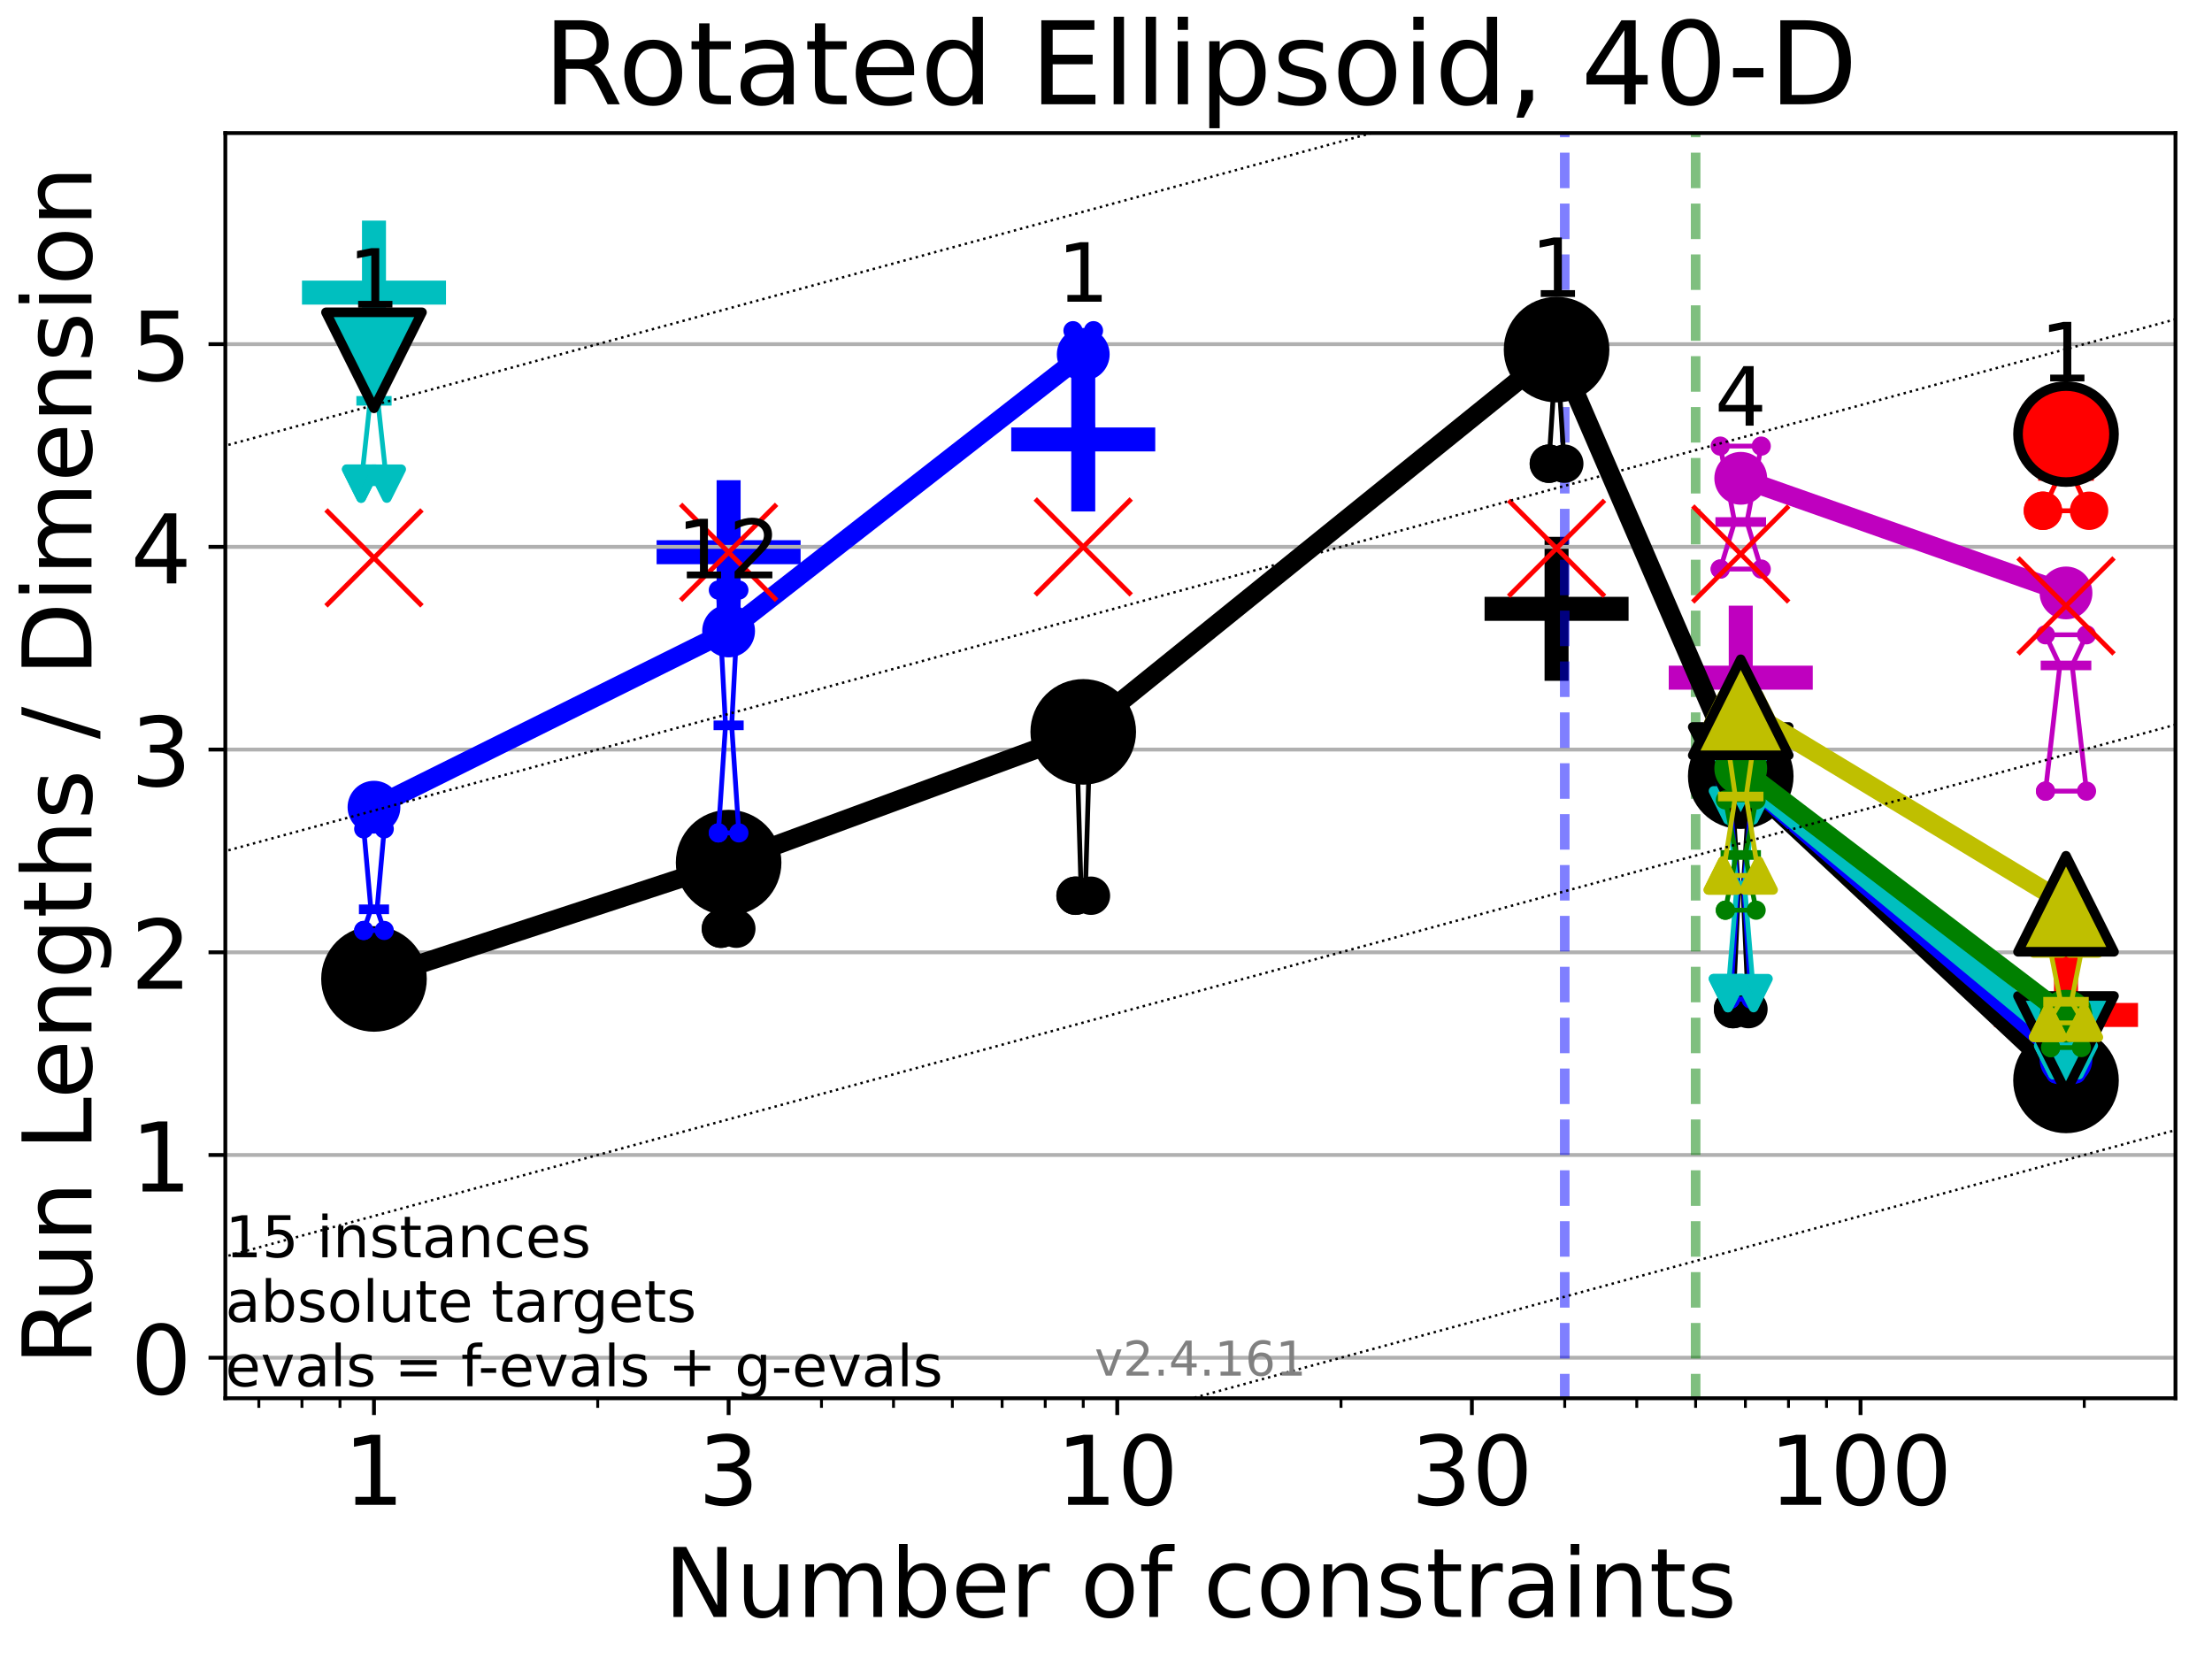 <?xml version="1.0" encoding="utf-8" standalone="no"?>
<!DOCTYPE svg PUBLIC "-//W3C//DTD SVG 1.1//EN"
  "http://www.w3.org/Graphics/SVG/1.1/DTD/svg11.dtd">
<!-- Created with matplotlib (https://matplotlib.org/) -->
<svg height="345.6pt" version="1.1" viewBox="0 0 460.8 345.6" width="460.8pt" xmlns="http://www.w3.org/2000/svg" xmlns:xlink="http://www.w3.org/1999/xlink">
 <defs>
  <style type="text/css">*{stroke-linecap:butt;stroke-linejoin:round;}</style>
 </defs>
 <g id="figure_1">
  <g id="patch_1">
   <path d="M 0 345.6 
L 460.8 345.6 
L 460.8 0 
L 0 0 
z
" style="fill:#ffffff;"/>
  </g>
  <g id="axes_1">
   <g id="patch_2">
    <path d="M 46.94 291.28 
L 453.192 291.28 
L 453.192 27.72 
L 46.94 27.72 
z
" style="fill:#ffffff;"/>
   </g>
   <g id="line2d_1">
    <defs>
     <path d="M -15 0 
L 15 0 
M 0 15 
L 0 -15 
" id="m75aa4e4aea" style="stroke:#0000ff;stroke-width:5;"/>
    </defs>
    <g clip-path="url(#p65c1fce0f6)">
     <use style="fill:#0000ff;stroke:#0000ff;stroke-width:5;" x="225.659" xlink:href="#m75aa4e4aea" y="91.546"/>
    </g>
   </g>
   <g id="line2d_2">
    <defs>
     <path d="M -15 0 
L 15 0 
M 0 15 
L 0 -15 
" id="mfd8c21c31c" style="stroke:#000000;stroke-width:5;"/>
    </defs>
    <g clip-path="url(#p65c1fce0f6)">
     <use style="stroke:#000000;stroke-width:5;" x="324.263" xlink:href="#mfd8c21c31c" y="126.829"/>
    </g>
   </g>
   <g id="line2d_3">
    <g clip-path="url(#p65c1fce0f6)">
     <use style="fill:#0000ff;stroke:#0000ff;stroke-width:5;" x="151.783" xlink:href="#m75aa4e4aea" y="115.031"/>
    </g>
   </g>
   <g id="line2d_4">
    <defs>
     <path d="M -15 0 
L 15 0 
M 0 15 
L 0 -15 
" id="m5d11bdd72c" style="stroke:#00bfbf;stroke-width:5;"/>
    </defs>
    <g clip-path="url(#p65c1fce0f6)">
     <use style="fill:#00bfbf;stroke:#00bfbf;stroke-width:5;" x="77.907" xlink:href="#m5d11bdd72c" y="60.958"/>
    </g>
   </g>
   <g id="line2d_5">
    <defs>
     <path d="M -15 0 
L 15 0 
M 0 15 
L 0 -15 
" id="md63dec4b9e" style="stroke:#ff0000;stroke-width:5;"/>
    </defs>
    <g clip-path="url(#p65c1fce0f6)">
     <use style="fill:#ff0000;stroke:#ff0000;stroke-width:5;" x="430.387" xlink:href="#md63dec4b9e" y="211.432"/>
    </g>
   </g>
   <g id="line2d_6">
    <defs>
     <path d="M -15 0 
L 15 0 
M 0 15 
L 0 -15 
" id="m75dcefd26f" style="stroke:#bf00bf;stroke-width:5;"/>
    </defs>
    <g clip-path="url(#p65c1fce0f6)">
     <use style="fill:#bf00bf;stroke:#bf00bf;stroke-width:5;" x="362.629" xlink:href="#m75dcefd26f" y="141.172"/>
    </g>
   </g>
   <g id="matplotlib.axis_1">
    <g id="xtick_1">
     <g id="line2d_7">
      <defs>
       <path d="M 0 0 
L 0 3.5 
" id="m82d5d49e99" style="stroke:#000000;stroke-width:0.8;"/>
      </defs>
      <g>
       <use style="stroke:#000000;stroke-width:0.8;" x="77.907" xlink:href="#m82d5d49e99" y="291.28"/>
      </g>
     </g>
     <g id="text_1">
      <!-- 1 -->
      <g transform="translate(71.545 313.477)scale(0.2 -0.2)">
       <defs>
        <path d="M 12.406 8.297 
L 28.516 8.297 
L 28.516 63.922 
L 10.984 60.406 
L 10.984 69.391 
L 28.422 72.906 
L 38.281 72.906 
L 38.281 8.297 
L 54.391 8.297 
L 54.391 0 
L 12.406 0 
z
" id="DejaVuSans-49"/>
       </defs>
       <use xlink:href="#DejaVuSans-49"/>
      </g>
     </g>
    </g>
    <g id="xtick_2">
     <g id="line2d_8">
      <g>
       <use style="stroke:#000000;stroke-width:0.8;" x="151.783" xlink:href="#m82d5d49e99" y="291.28"/>
      </g>
     </g>
     <g id="text_2">
      <!-- 3 -->
      <g transform="translate(145.421 313.477)scale(0.2 -0.2)">
       <defs>
        <path d="M 40.578 39.312 
Q 47.656 37.797 51.625 33 
Q 55.609 28.219 55.609 21.188 
Q 55.609 10.406 48.188 4.484 
Q 40.766 -1.422 27.094 -1.422 
Q 22.516 -1.422 17.656 -0.516 
Q 12.797 0.391 7.625 2.203 
L 7.625 11.719 
Q 11.719 9.328 16.594 8.109 
Q 21.484 6.891 26.812 6.891 
Q 36.078 6.891 40.938 10.547 
Q 45.797 14.203 45.797 21.188 
Q 45.797 27.641 41.281 31.266 
Q 36.766 34.906 28.719 34.906 
L 20.219 34.906 
L 20.219 43.016 
L 29.109 43.016 
Q 36.375 43.016 40.234 45.922 
Q 44.094 48.828 44.094 54.297 
Q 44.094 59.906 40.109 62.906 
Q 36.141 65.922 28.719 65.922 
Q 24.656 65.922 20.016 65.031 
Q 15.375 64.156 9.812 62.312 
L 9.812 71.094 
Q 15.438 72.656 20.344 73.438 
Q 25.25 74.219 29.594 74.219 
Q 40.828 74.219 47.359 69.109 
Q 53.906 64.016 53.906 55.328 
Q 53.906 49.266 50.438 45.094 
Q 46.969 40.922 40.578 39.312 
z
" id="DejaVuSans-51"/>
       </defs>
       <use xlink:href="#DejaVuSans-51"/>
      </g>
     </g>
    </g>
    <g id="xtick_3">
     <g id="line2d_9">
      <g>
       <use style="stroke:#000000;stroke-width:0.8;" x="232.744" xlink:href="#m82d5d49e99" y="291.28"/>
      </g>
     </g>
     <g id="text_3">
      <!-- 10 -->
      <g transform="translate(220.019 313.477)scale(0.2 -0.2)">
       <defs>
        <path d="M 31.781 66.406 
Q 24.172 66.406 20.328 58.906 
Q 16.5 51.422 16.5 36.375 
Q 16.5 21.391 20.328 13.891 
Q 24.172 6.391 31.781 6.391 
Q 39.453 6.391 43.281 13.891 
Q 47.125 21.391 47.125 36.375 
Q 47.125 51.422 43.281 58.906 
Q 39.453 66.406 31.781 66.406 
z
M 31.781 74.219 
Q 44.047 74.219 50.516 64.516 
Q 56.984 54.828 56.984 36.375 
Q 56.984 17.969 50.516 8.266 
Q 44.047 -1.422 31.781 -1.422 
Q 19.531 -1.422 13.062 8.266 
Q 6.594 17.969 6.594 36.375 
Q 6.594 54.828 13.062 64.516 
Q 19.531 74.219 31.781 74.219 
z
" id="DejaVuSans-48"/>
       </defs>
       <use xlink:href="#DejaVuSans-49"/>
       <use x="63.623" xlink:href="#DejaVuSans-48"/>
      </g>
     </g>
    </g>
    <g id="xtick_4">
     <g id="line2d_10">
      <g>
       <use style="stroke:#000000;stroke-width:0.8;" x="306.62" xlink:href="#m82d5d49e99" y="291.28"/>
      </g>
     </g>
     <g id="text_4">
      <!-- 30 -->
      <g transform="translate(293.895 313.477)scale(0.2 -0.2)">
       <use xlink:href="#DejaVuSans-51"/>
       <use x="63.623" xlink:href="#DejaVuSans-48"/>
      </g>
     </g>
    </g>
    <g id="xtick_5">
     <g id="line2d_11">
      <g>
       <use style="stroke:#000000;stroke-width:0.8;" x="387.581" xlink:href="#m82d5d49e99" y="291.28"/>
      </g>
     </g>
     <g id="text_5">
      <!-- 100 -->
      <g transform="translate(368.493 313.477)scale(0.2 -0.2)">
       <use xlink:href="#DejaVuSans-49"/>
       <use x="63.623" xlink:href="#DejaVuSans-48"/>
       <use x="127.246" xlink:href="#DejaVuSans-48"/>
      </g>
     </g>
    </g>
    <g id="xtick_6">
     <g id="line2d_12">
      <defs>
       <path d="M 0 0 
L 0 2 
" id="m026042fa54" style="stroke:#000000;stroke-width:0.6;"/>
      </defs>
      <g>
       <use style="stroke:#000000;stroke-width:0.6;" x="53.923" xlink:href="#m026042fa54" y="291.28"/>
      </g>
     </g>
    </g>
    <g id="xtick_7">
     <g id="line2d_13">
      <g>
       <use style="stroke:#000000;stroke-width:0.6;" x="62.902" xlink:href="#m026042fa54" y="291.28"/>
      </g>
     </g>
    </g>
    <g id="xtick_8">
     <g id="line2d_14">
      <g>
       <use style="stroke:#000000;stroke-width:0.6;" x="70.822" xlink:href="#m026042fa54" y="291.28"/>
      </g>
     </g>
    </g>
    <g id="xtick_9">
     <g id="line2d_15">
      <g>
       <use style="stroke:#000000;stroke-width:0.6;" x="124.518" xlink:href="#m026042fa54" y="291.28"/>
      </g>
     </g>
    </g>
    <g id="xtick_10">
     <g id="line2d_16">
      <g>
       <use style="stroke:#000000;stroke-width:0.6;" x="171.128" xlink:href="#m026042fa54" y="291.28"/>
      </g>
     </g>
    </g>
    <g id="xtick_11">
     <g id="line2d_17">
      <g>
       <use style="stroke:#000000;stroke-width:0.6;" x="186.134" xlink:href="#m026042fa54" y="291.28"/>
      </g>
     </g>
    </g>
    <g id="xtick_12">
     <g id="line2d_18">
      <g>
       <use style="stroke:#000000;stroke-width:0.6;" x="198.394" xlink:href="#m026042fa54" y="291.28"/>
      </g>
     </g>
    </g>
    <g id="xtick_13">
     <g id="line2d_19">
      <g>
       <use style="stroke:#000000;stroke-width:0.6;" x="208.76" xlink:href="#m026042fa54" y="291.28"/>
      </g>
     </g>
    </g>
    <g id="xtick_14">
     <g id="line2d_20">
      <g>
       <use style="stroke:#000000;stroke-width:0.6;" x="217.739" xlink:href="#m026042fa54" y="291.28"/>
      </g>
     </g>
    </g>
    <g id="xtick_15">
     <g id="line2d_21">
      <g>
       <use style="stroke:#000000;stroke-width:0.6;" x="225.659" xlink:href="#m026042fa54" y="291.28"/>
      </g>
     </g>
    </g>
    <g id="xtick_16">
     <g id="line2d_22">
      <g>
       <use style="stroke:#000000;stroke-width:0.6;" x="279.355" xlink:href="#m026042fa54" y="291.28"/>
      </g>
     </g>
    </g>
    <g id="xtick_17">
     <g id="line2d_23">
      <g>
       <use style="stroke:#000000;stroke-width:0.6;" x="325.965" xlink:href="#m026042fa54" y="291.28"/>
      </g>
     </g>
    </g>
    <g id="xtick_18">
     <g id="line2d_24">
      <g>
       <use style="stroke:#000000;stroke-width:0.6;" x="340.97" xlink:href="#m026042fa54" y="291.28"/>
      </g>
     </g>
    </g>
    <g id="xtick_19">
     <g id="line2d_25">
      <g>
       <use style="stroke:#000000;stroke-width:0.6;" x="353.231" xlink:href="#m026042fa54" y="291.28"/>
      </g>
     </g>
    </g>
    <g id="xtick_20">
     <g id="line2d_26">
      <g>
       <use style="stroke:#000000;stroke-width:0.6;" x="363.596" xlink:href="#m026042fa54" y="291.28"/>
      </g>
     </g>
    </g>
    <g id="xtick_21">
     <g id="line2d_27">
      <g>
       <use style="stroke:#000000;stroke-width:0.6;" x="372.576" xlink:href="#m026042fa54" y="291.28"/>
      </g>
     </g>
    </g>
    <g id="xtick_22">
     <g id="line2d_28">
      <g>
       <use style="stroke:#000000;stroke-width:0.6;" x="380.496" xlink:href="#m026042fa54" y="291.28"/>
      </g>
     </g>
    </g>
    <g id="xtick_23">
     <g id="line2d_29">
      <g>
       <use style="stroke:#000000;stroke-width:0.6;" x="434.191" xlink:href="#m026042fa54" y="291.28"/>
      </g>
     </g>
    </g>
    <g id="text_6">
     <!-- Number of constraints -->
     <g transform="translate(138.33 336.833)scale(0.2 -0.2)">
      <defs>
       <path d="M 9.812 72.906 
L 23.094 72.906 
L 55.422 11.922 
L 55.422 72.906 
L 64.984 72.906 
L 64.984 0 
L 51.703 0 
L 19.391 60.984 
L 19.391 0 
L 9.812 0 
z
" id="DejaVuSans-78"/>
       <path d="M 8.5 21.578 
L 8.5 54.688 
L 17.484 54.688 
L 17.484 21.922 
Q 17.484 14.156 20.5 10.266 
Q 23.531 6.391 29.594 6.391 
Q 36.859 6.391 41.078 11.031 
Q 45.312 15.672 45.312 23.688 
L 45.312 54.688 
L 54.297 54.688 
L 54.297 0 
L 45.312 0 
L 45.312 8.406 
Q 42.047 3.422 37.719 1 
Q 33.406 -1.422 27.688 -1.422 
Q 18.266 -1.422 13.375 4.438 
Q 8.5 10.297 8.5 21.578 
z
M 31.109 56 
z
" id="DejaVuSans-117"/>
       <path d="M 52 44.188 
Q 55.375 50.25 60.062 53.125 
Q 64.75 56 71.094 56 
Q 79.641 56 84.281 50.016 
Q 88.922 44.047 88.922 33.016 
L 88.922 0 
L 79.891 0 
L 79.891 32.719 
Q 79.891 40.578 77.094 44.375 
Q 74.312 48.188 68.609 48.188 
Q 61.625 48.188 57.562 43.547 
Q 53.516 38.922 53.516 30.906 
L 53.516 0 
L 44.484 0 
L 44.484 32.719 
Q 44.484 40.625 41.703 44.406 
Q 38.922 48.188 33.109 48.188 
Q 26.219 48.188 22.156 43.531 
Q 18.109 38.875 18.109 30.906 
L 18.109 0 
L 9.078 0 
L 9.078 54.688 
L 18.109 54.688 
L 18.109 46.188 
Q 21.188 51.219 25.484 53.609 
Q 29.781 56 35.688 56 
Q 41.656 56 45.828 52.969 
Q 50 49.953 52 44.188 
z
" id="DejaVuSans-109"/>
       <path d="M 48.688 27.297 
Q 48.688 37.203 44.609 42.844 
Q 40.531 48.484 33.406 48.484 
Q 26.266 48.484 22.188 42.844 
Q 18.109 37.203 18.109 27.297 
Q 18.109 17.391 22.188 11.75 
Q 26.266 6.109 33.406 6.109 
Q 40.531 6.109 44.609 11.75 
Q 48.688 17.391 48.688 27.297 
z
M 18.109 46.391 
Q 20.953 51.266 25.266 53.625 
Q 29.594 56 35.594 56 
Q 45.562 56 51.781 48.094 
Q 58.016 40.188 58.016 27.297 
Q 58.016 14.406 51.781 6.484 
Q 45.562 -1.422 35.594 -1.422 
Q 29.594 -1.422 25.266 0.953 
Q 20.953 3.328 18.109 8.203 
L 18.109 0 
L 9.078 0 
L 9.078 75.984 
L 18.109 75.984 
z
" id="DejaVuSans-98"/>
       <path d="M 56.203 29.594 
L 56.203 25.203 
L 14.891 25.203 
Q 15.484 15.922 20.484 11.062 
Q 25.484 6.203 34.422 6.203 
Q 39.594 6.203 44.453 7.469 
Q 49.312 8.734 54.109 11.281 
L 54.109 2.781 
Q 49.266 0.734 44.188 -0.344 
Q 39.109 -1.422 33.891 -1.422 
Q 20.797 -1.422 13.156 6.188 
Q 5.516 13.812 5.516 26.812 
Q 5.516 40.234 12.766 48.109 
Q 20.016 56 32.328 56 
Q 43.359 56 49.781 48.891 
Q 56.203 41.797 56.203 29.594 
z
M 47.219 32.234 
Q 47.125 39.594 43.094 43.984 
Q 39.062 48.391 32.422 48.391 
Q 24.906 48.391 20.391 44.141 
Q 15.875 39.891 15.188 32.172 
z
" id="DejaVuSans-101"/>
       <path d="M 41.109 46.297 
Q 39.594 47.172 37.812 47.578 
Q 36.031 48 33.891 48 
Q 26.266 48 22.188 43.047 
Q 18.109 38.094 18.109 28.812 
L 18.109 0 
L 9.078 0 
L 9.078 54.688 
L 18.109 54.688 
L 18.109 46.188 
Q 20.953 51.172 25.484 53.578 
Q 30.031 56 36.531 56 
Q 37.453 56 38.578 55.875 
Q 39.703 55.766 41.062 55.516 
z
" id="DejaVuSans-114"/>
       <path id="DejaVuSans-32"/>
       <path d="M 30.609 48.391 
Q 23.391 48.391 19.188 42.75 
Q 14.984 37.109 14.984 27.297 
Q 14.984 17.484 19.156 11.844 
Q 23.344 6.203 30.609 6.203 
Q 37.797 6.203 41.984 11.859 
Q 46.188 17.531 46.188 27.297 
Q 46.188 37.016 41.984 42.703 
Q 37.797 48.391 30.609 48.391 
z
M 30.609 56 
Q 42.328 56 49.016 48.375 
Q 55.719 40.766 55.719 27.297 
Q 55.719 13.875 49.016 6.219 
Q 42.328 -1.422 30.609 -1.422 
Q 18.844 -1.422 12.172 6.219 
Q 5.516 13.875 5.516 27.297 
Q 5.516 40.766 12.172 48.375 
Q 18.844 56 30.609 56 
z
" id="DejaVuSans-111"/>
       <path d="M 37.109 75.984 
L 37.109 68.5 
L 28.516 68.5 
Q 23.688 68.5 21.797 66.547 
Q 19.922 64.594 19.922 59.516 
L 19.922 54.688 
L 34.719 54.688 
L 34.719 47.703 
L 19.922 47.703 
L 19.922 0 
L 10.891 0 
L 10.891 47.703 
L 2.297 47.703 
L 2.297 54.688 
L 10.891 54.688 
L 10.891 58.5 
Q 10.891 67.625 15.141 71.797 
Q 19.391 75.984 28.609 75.984 
z
" id="DejaVuSans-102"/>
       <path d="M 48.781 52.594 
L 48.781 44.188 
Q 44.969 46.297 41.141 47.344 
Q 37.312 48.391 33.406 48.391 
Q 24.656 48.391 19.812 42.844 
Q 14.984 37.312 14.984 27.297 
Q 14.984 17.281 19.812 11.734 
Q 24.656 6.203 33.406 6.203 
Q 37.312 6.203 41.141 7.25 
Q 44.969 8.297 48.781 10.406 
L 48.781 2.094 
Q 45.016 0.344 40.984 -0.531 
Q 36.969 -1.422 32.422 -1.422 
Q 20.062 -1.422 12.781 6.344 
Q 5.516 14.109 5.516 27.297 
Q 5.516 40.672 12.859 48.328 
Q 20.219 56 33.016 56 
Q 37.156 56 41.109 55.141 
Q 45.062 54.297 48.781 52.594 
z
" id="DejaVuSans-99"/>
       <path d="M 54.891 33.016 
L 54.891 0 
L 45.906 0 
L 45.906 32.719 
Q 45.906 40.484 42.875 44.328 
Q 39.844 48.188 33.797 48.188 
Q 26.516 48.188 22.312 43.547 
Q 18.109 38.922 18.109 30.906 
L 18.109 0 
L 9.078 0 
L 9.078 54.688 
L 18.109 54.688 
L 18.109 46.188 
Q 21.344 51.125 25.703 53.562 
Q 30.078 56 35.797 56 
Q 45.219 56 50.047 50.172 
Q 54.891 44.344 54.891 33.016 
z
" id="DejaVuSans-110"/>
       <path d="M 44.281 53.078 
L 44.281 44.578 
Q 40.484 46.531 36.375 47.5 
Q 32.281 48.484 27.875 48.484 
Q 21.188 48.484 17.844 46.438 
Q 14.5 44.391 14.5 40.281 
Q 14.5 37.156 16.891 35.375 
Q 19.281 33.594 26.516 31.984 
L 29.594 31.297 
Q 39.156 29.25 43.188 25.516 
Q 47.219 21.781 47.219 15.094 
Q 47.219 7.469 41.188 3.016 
Q 35.156 -1.422 24.609 -1.422 
Q 20.219 -1.422 15.453 -0.562 
Q 10.688 0.297 5.422 2 
L 5.422 11.281 
Q 10.406 8.688 15.234 7.391 
Q 20.062 6.109 24.812 6.109 
Q 31.156 6.109 34.562 8.281 
Q 37.984 10.453 37.984 14.406 
Q 37.984 18.062 35.516 20.016 
Q 33.062 21.969 24.703 23.781 
L 21.578 24.516 
Q 13.234 26.266 9.516 29.906 
Q 5.812 33.547 5.812 39.891 
Q 5.812 47.609 11.281 51.797 
Q 16.75 56 26.812 56 
Q 31.781 56 36.172 55.266 
Q 40.578 54.547 44.281 53.078 
z
" id="DejaVuSans-115"/>
       <path d="M 18.312 70.219 
L 18.312 54.688 
L 36.812 54.688 
L 36.812 47.703 
L 18.312 47.703 
L 18.312 18.016 
Q 18.312 11.328 20.141 9.422 
Q 21.969 7.516 27.594 7.516 
L 36.812 7.516 
L 36.812 0 
L 27.594 0 
Q 17.188 0 13.234 3.875 
Q 9.281 7.766 9.281 18.016 
L 9.281 47.703 
L 2.688 47.703 
L 2.688 54.688 
L 9.281 54.688 
L 9.281 70.219 
z
" id="DejaVuSans-116"/>
       <path d="M 34.281 27.484 
Q 23.391 27.484 19.188 25 
Q 14.984 22.516 14.984 16.5 
Q 14.984 11.719 18.141 8.906 
Q 21.297 6.109 26.703 6.109 
Q 34.188 6.109 38.703 11.406 
Q 43.219 16.703 43.219 25.484 
L 43.219 27.484 
z
M 52.203 31.203 
L 52.203 0 
L 43.219 0 
L 43.219 8.297 
Q 40.141 3.328 35.547 0.953 
Q 30.953 -1.422 24.312 -1.422 
Q 15.922 -1.422 10.953 3.297 
Q 6 8.016 6 15.922 
Q 6 25.141 12.172 29.828 
Q 18.359 34.516 30.609 34.516 
L 43.219 34.516 
L 43.219 35.406 
Q 43.219 41.609 39.141 45 
Q 35.062 48.391 27.688 48.391 
Q 23 48.391 18.547 47.266 
Q 14.109 46.141 10.016 43.891 
L 10.016 52.203 
Q 14.938 54.109 19.578 55.047 
Q 24.219 56 28.609 56 
Q 40.484 56 46.344 49.844 
Q 52.203 43.703 52.203 31.203 
z
" id="DejaVuSans-97"/>
       <path d="M 9.422 54.688 
L 18.406 54.688 
L 18.406 0 
L 9.422 0 
z
M 9.422 75.984 
L 18.406 75.984 
L 18.406 64.594 
L 9.422 64.594 
z
" id="DejaVuSans-105"/>
      </defs>
      <use xlink:href="#DejaVuSans-78"/>
      <use x="74.805" xlink:href="#DejaVuSans-117"/>
      <use x="138.184" xlink:href="#DejaVuSans-109"/>
      <use x="235.596" xlink:href="#DejaVuSans-98"/>
      <use x="299.072" xlink:href="#DejaVuSans-101"/>
      <use x="360.596" xlink:href="#DejaVuSans-114"/>
      <use x="401.709" xlink:href="#DejaVuSans-32"/>
      <use x="433.496" xlink:href="#DejaVuSans-111"/>
      <use x="494.678" xlink:href="#DejaVuSans-102"/>
      <use x="529.883" xlink:href="#DejaVuSans-32"/>
      <use x="561.67" xlink:href="#DejaVuSans-99"/>
      <use x="616.65" xlink:href="#DejaVuSans-111"/>
      <use x="677.832" xlink:href="#DejaVuSans-110"/>
      <use x="741.211" xlink:href="#DejaVuSans-115"/>
      <use x="793.311" xlink:href="#DejaVuSans-116"/>
      <use x="832.52" xlink:href="#DejaVuSans-114"/>
      <use x="873.633" xlink:href="#DejaVuSans-97"/>
      <use x="934.912" xlink:href="#DejaVuSans-105"/>
      <use x="962.695" xlink:href="#DejaVuSans-110"/>
      <use x="1026.074" xlink:href="#DejaVuSans-116"/>
      <use x="1065.283" xlink:href="#DejaVuSans-115"/>
     </g>
    </g>
   </g>
   <g id="matplotlib.axis_2">
    <g id="ytick_1">
     <g id="line2d_30">
      <path clip-path="url(#p65c1fce0f6)" d="M 46.94 282.834 
L 453.192 282.834 
" style="fill:none;stroke:#b0b0b0;stroke-linecap:square;stroke-width:0.8;"/>
     </g>
     <g id="line2d_31">
      <defs>
       <path d="M 0 0 
L -3.5 0 
" id="m5221de2f64" style="stroke:#000000;stroke-width:0.8;"/>
      </defs>
      <g>
       <use style="stroke:#000000;stroke-width:0.8;" x="46.94" xlink:href="#m5221de2f64" y="282.834"/>
      </g>
     </g>
     <g id="text_7">
      <!-- 0 -->
      <g transform="translate(27.215 290.433)scale(0.2 -0.2)">
       <use xlink:href="#DejaVuSans-48"/>
      </g>
     </g>
    </g>
    <g id="ytick_2">
     <g id="line2d_32">
      <path clip-path="url(#p65c1fce0f6)" d="M 46.94 240.607 
L 453.192 240.607 
" style="fill:none;stroke:#b0b0b0;stroke-linecap:square;stroke-width:0.8;"/>
     </g>
     <g id="line2d_33">
      <g>
       <use style="stroke:#000000;stroke-width:0.8;" x="46.94" xlink:href="#m5221de2f64" y="240.607"/>
      </g>
     </g>
     <g id="text_8">
      <!-- 1 -->
      <g transform="translate(27.215 248.205)scale(0.2 -0.2)">
       <use xlink:href="#DejaVuSans-49"/>
      </g>
     </g>
    </g>
    <g id="ytick_3">
     <g id="line2d_34">
      <path clip-path="url(#p65c1fce0f6)" d="M 46.94 198.379 
L 453.192 198.379 
" style="fill:none;stroke:#b0b0b0;stroke-linecap:square;stroke-width:0.8;"/>
     </g>
     <g id="line2d_35">
      <g>
       <use style="stroke:#000000;stroke-width:0.8;" x="46.94" xlink:href="#m5221de2f64" y="198.379"/>
      </g>
     </g>
     <g id="text_9">
      <!-- 2 -->
      <g transform="translate(27.215 205.977)scale(0.2 -0.2)">
       <defs>
        <path d="M 19.188 8.297 
L 53.609 8.297 
L 53.609 0 
L 7.328 0 
L 7.328 8.297 
Q 12.938 14.109 22.625 23.891 
Q 32.328 33.688 34.812 36.531 
Q 39.547 41.844 41.422 45.531 
Q 43.312 49.219 43.312 52.781 
Q 43.312 58.594 39.234 62.25 
Q 35.156 65.922 28.609 65.922 
Q 23.969 65.922 18.812 64.312 
Q 13.672 62.703 7.812 59.422 
L 7.812 69.391 
Q 13.766 71.781 18.938 73 
Q 24.125 74.219 28.422 74.219 
Q 39.75 74.219 46.484 68.547 
Q 53.219 62.891 53.219 53.422 
Q 53.219 48.922 51.531 44.891 
Q 49.859 40.875 45.406 35.406 
Q 44.188 33.984 37.641 27.219 
Q 31.109 20.453 19.188 8.297 
z
" id="DejaVuSans-50"/>
       </defs>
       <use xlink:href="#DejaVuSans-50"/>
      </g>
     </g>
    </g>
    <g id="ytick_4">
     <g id="line2d_36">
      <path clip-path="url(#p65c1fce0f6)" d="M 46.94 156.151 
L 453.192 156.151 
" style="fill:none;stroke:#b0b0b0;stroke-linecap:square;stroke-width:0.8;"/>
     </g>
     <g id="line2d_37">
      <g>
       <use style="stroke:#000000;stroke-width:0.8;" x="46.94" xlink:href="#m5221de2f64" y="156.151"/>
      </g>
     </g>
     <g id="text_10">
      <!-- 3 -->
      <g transform="translate(27.215 163.75)scale(0.2 -0.2)">
       <use xlink:href="#DejaVuSans-51"/>
      </g>
     </g>
    </g>
    <g id="ytick_5">
     <g id="line2d_38">
      <path clip-path="url(#p65c1fce0f6)" d="M 46.94 113.923 
L 453.192 113.923 
" style="fill:none;stroke:#b0b0b0;stroke-linecap:square;stroke-width:0.8;"/>
     </g>
     <g id="line2d_39">
      <g>
       <use style="stroke:#000000;stroke-width:0.8;" x="46.94" xlink:href="#m5221de2f64" y="113.923"/>
      </g>
     </g>
     <g id="text_11">
      <!-- 4 -->
      <g transform="translate(27.215 121.522)scale(0.2 -0.2)">
       <defs>
        <path d="M 37.797 64.312 
L 12.891 25.391 
L 37.797 25.391 
z
M 35.203 72.906 
L 47.609 72.906 
L 47.609 25.391 
L 58.016 25.391 
L 58.016 17.188 
L 47.609 17.188 
L 47.609 0 
L 37.797 0 
L 37.797 17.188 
L 4.891 17.188 
L 4.891 26.703 
z
" id="DejaVuSans-52"/>
       </defs>
       <use xlink:href="#DejaVuSans-52"/>
      </g>
     </g>
    </g>
    <g id="ytick_6">
     <g id="line2d_40">
      <path clip-path="url(#p65c1fce0f6)" d="M 46.94 71.696 
L 453.192 71.696 
" style="fill:none;stroke:#b0b0b0;stroke-linecap:square;stroke-width:0.8;"/>
     </g>
     <g id="line2d_41">
      <g>
       <use style="stroke:#000000;stroke-width:0.8;" x="46.94" xlink:href="#m5221de2f64" y="71.696"/>
      </g>
     </g>
     <g id="text_12">
      <!-- 5 -->
      <g transform="translate(27.215 79.294)scale(0.2 -0.2)">
       <defs>
        <path d="M 10.797 72.906 
L 49.516 72.906 
L 49.516 64.594 
L 19.828 64.594 
L 19.828 46.734 
Q 21.969 47.469 24.109 47.828 
Q 26.266 48.188 28.422 48.188 
Q 40.625 48.188 47.75 41.5 
Q 54.891 34.812 54.891 23.391 
Q 54.891 11.625 47.562 5.094 
Q 40.234 -1.422 26.906 -1.422 
Q 22.312 -1.422 17.547 -0.641 
Q 12.797 0.141 7.719 1.703 
L 7.719 11.625 
Q 12.109 9.234 16.797 8.062 
Q 21.484 6.891 26.703 6.891 
Q 35.156 6.891 40.078 11.328 
Q 45.016 15.766 45.016 23.391 
Q 45.016 31 40.078 35.438 
Q 35.156 39.891 26.703 39.891 
Q 22.75 39.891 18.812 39.016 
Q 14.891 38.141 10.797 36.281 
z
" id="DejaVuSans-53"/>
       </defs>
       <use xlink:href="#DejaVuSans-53"/>
      </g>
     </g>
    </g>
    <g id="text_13">
     <!-- Run Lengths / Dimension -->
     <g transform="translate(19.056 284.433)rotate(-90)scale(0.2 -0.2)">
      <defs>
       <path d="M 44.391 34.188 
Q 47.562 33.109 50.562 29.594 
Q 53.562 26.078 56.594 19.922 
L 66.609 0 
L 56 0 
L 46.688 18.703 
Q 43.062 26.031 39.672 28.422 
Q 36.281 30.812 30.422 30.812 
L 19.672 30.812 
L 19.672 0 
L 9.812 0 
L 9.812 72.906 
L 32.078 72.906 
Q 44.578 72.906 50.734 67.672 
Q 56.891 62.453 56.891 51.906 
Q 56.891 45.016 53.688 40.469 
Q 50.484 35.938 44.391 34.188 
z
M 19.672 64.797 
L 19.672 38.922 
L 32.078 38.922 
Q 39.203 38.922 42.844 42.219 
Q 46.484 45.516 46.484 51.906 
Q 46.484 58.297 42.844 61.547 
Q 39.203 64.797 32.078 64.797 
z
" id="DejaVuSans-82"/>
       <path d="M 9.812 72.906 
L 19.672 72.906 
L 19.672 8.297 
L 55.172 8.297 
L 55.172 0 
L 9.812 0 
z
" id="DejaVuSans-76"/>
       <path d="M 45.406 27.984 
Q 45.406 37.75 41.375 43.109 
Q 37.359 48.484 30.078 48.484 
Q 22.859 48.484 18.828 43.109 
Q 14.797 37.75 14.797 27.984 
Q 14.797 18.266 18.828 12.891 
Q 22.859 7.516 30.078 7.516 
Q 37.359 7.516 41.375 12.891 
Q 45.406 18.266 45.406 27.984 
z
M 54.391 6.781 
Q 54.391 -7.172 48.188 -13.984 
Q 42 -20.797 29.203 -20.797 
Q 24.469 -20.797 20.266 -20.094 
Q 16.062 -19.391 12.109 -17.922 
L 12.109 -9.188 
Q 16.062 -11.328 19.922 -12.344 
Q 23.781 -13.375 27.781 -13.375 
Q 36.625 -13.375 41.016 -8.766 
Q 45.406 -4.156 45.406 5.172 
L 45.406 9.625 
Q 42.625 4.781 38.281 2.391 
Q 33.938 0 27.875 0 
Q 17.828 0 11.672 7.656 
Q 5.516 15.328 5.516 27.984 
Q 5.516 40.672 11.672 48.328 
Q 17.828 56 27.875 56 
Q 33.938 56 38.281 53.609 
Q 42.625 51.219 45.406 46.391 
L 45.406 54.688 
L 54.391 54.688 
z
" id="DejaVuSans-103"/>
       <path d="M 54.891 33.016 
L 54.891 0 
L 45.906 0 
L 45.906 32.719 
Q 45.906 40.484 42.875 44.328 
Q 39.844 48.188 33.797 48.188 
Q 26.516 48.188 22.312 43.547 
Q 18.109 38.922 18.109 30.906 
L 18.109 0 
L 9.078 0 
L 9.078 75.984 
L 18.109 75.984 
L 18.109 46.188 
Q 21.344 51.125 25.703 53.562 
Q 30.078 56 35.797 56 
Q 45.219 56 50.047 50.172 
Q 54.891 44.344 54.891 33.016 
z
" id="DejaVuSans-104"/>
       <path d="M 25.391 72.906 
L 33.688 72.906 
L 8.297 -9.281 
L 0 -9.281 
z
" id="DejaVuSans-47"/>
       <path d="M 19.672 64.797 
L 19.672 8.109 
L 31.594 8.109 
Q 46.688 8.109 53.688 14.938 
Q 60.688 21.781 60.688 36.531 
Q 60.688 51.172 53.688 57.984 
Q 46.688 64.797 31.594 64.797 
z
M 9.812 72.906 
L 30.078 72.906 
Q 51.266 72.906 61.172 64.094 
Q 71.094 55.281 71.094 36.531 
Q 71.094 17.672 61.125 8.828 
Q 51.172 0 30.078 0 
L 9.812 0 
z
" id="DejaVuSans-68"/>
      </defs>
      <use xlink:href="#DejaVuSans-82"/>
      <use x="64.982" xlink:href="#DejaVuSans-117"/>
      <use x="128.361" xlink:href="#DejaVuSans-110"/>
      <use x="191.74" xlink:href="#DejaVuSans-32"/>
      <use x="223.527" xlink:href="#DejaVuSans-76"/>
      <use x="277.49" xlink:href="#DejaVuSans-101"/>
      <use x="339.014" xlink:href="#DejaVuSans-110"/>
      <use x="402.393" xlink:href="#DejaVuSans-103"/>
      <use x="465.869" xlink:href="#DejaVuSans-116"/>
      <use x="505.078" xlink:href="#DejaVuSans-104"/>
      <use x="568.457" xlink:href="#DejaVuSans-115"/>
      <use x="620.557" xlink:href="#DejaVuSans-32"/>
      <use x="652.344" xlink:href="#DejaVuSans-47"/>
      <use x="686.035" xlink:href="#DejaVuSans-32"/>
      <use x="717.822" xlink:href="#DejaVuSans-68"/>
      <use x="794.824" xlink:href="#DejaVuSans-105"/>
      <use x="822.607" xlink:href="#DejaVuSans-109"/>
      <use x="920.02" xlink:href="#DejaVuSans-101"/>
      <use x="981.543" xlink:href="#DejaVuSans-110"/>
      <use x="1044.922" xlink:href="#DejaVuSans-115"/>
      <use x="1097.021" xlink:href="#DejaVuSans-105"/>
      <use x="1124.805" xlink:href="#DejaVuSans-111"/>
      <use x="1185.986" xlink:href="#DejaVuSans-110"/>
     </g>
    </g>
   </g>
   <g id="LineCollection_1">
    <path clip-path="url(#p65c1fce0f6)" d="M 325.965 346.6 
L 325.965 27.72 
" style="fill:none;stroke:#0000ff;stroke-dasharray:7.4,3.2;stroke-dashoffset:0;stroke-opacity:0.5;stroke-width:2;"/>
   </g>
   <g id="LineCollection_2">
    <path clip-path="url(#p65c1fce0f6)" d="M 353.231 346.6 
L 353.231 27.72 
" style="fill:none;stroke:#008000;stroke-dasharray:7.4,3.2;stroke-dashoffset:0;stroke-opacity:0.5;stroke-width:2;"/>
   </g>
   <g id="line2d_42">
    <path clip-path="url(#p65c1fce0f6)" d="M 76.305 206.51 
L 77.427 204.176 
L 76.305 200.854 
L 79.51 200.854 
L 78.388 204.176 
L 79.51 206.51 
L 76.305 206.51 
" style="fill:none;stroke:#000000;stroke-linecap:square;"/>
   </g>
   <g id="line2d_43">
    <path clip-path="url(#p65c1fce0f6)" d="M 76.305 206.51 
L 79.51 206.51 
L 79.51 200.854 
L 76.305 200.854 
L 76.305 206.51 
" style="fill:none;"/>
    <defs>
     <path d="M 0 3 
C 0.796 3 1.559 2.684 2.121 2.121 
C 2.684 1.559 3 0.796 3 0 
C 3 -0.796 2.684 -1.559 2.121 -2.121 
C 1.559 -2.684 0.796 -3 0 -3 
C -0.796 -3 -1.559 -2.684 -2.121 -2.121 
C -2.684 -1.559 -3 -0.796 -3 0 
C -3 0.796 -2.684 1.559 -2.121 2.121 
C -1.559 2.684 -0.796 3 0 3 
z
" id="m4b3ca779ea" style="stroke:#000000;stroke-width:2;"/>
    </defs>
    <g clip-path="url(#p65c1fce0f6)">
     <use style="stroke:#000000;stroke-width:2;" x="76.305" xlink:href="#m4b3ca779ea" y="206.51"/>
     <use style="stroke:#000000;stroke-width:2;" x="79.51" xlink:href="#m4b3ca779ea" y="206.51"/>
     <use style="stroke:#000000;stroke-width:2;" x="79.51" xlink:href="#m4b3ca779ea" y="200.854"/>
     <use style="stroke:#000000;stroke-width:2;" x="76.305" xlink:href="#m4b3ca779ea" y="200.854"/>
     <use style="stroke:#000000;stroke-width:2;" x="76.305" xlink:href="#m4b3ca779ea" y="206.51"/>
    </g>
   </g>
   <g id="line2d_44">
    <path clip-path="url(#p65c1fce0f6)" d="M 76.305 204.176 
L 79.51 204.176 
" style="fill:none;stroke:#000000;stroke-linecap:square;stroke-width:2;"/>
   </g>
   <g id="line2d_45">
    <path clip-path="url(#p65c1fce0f6)" d="M 150.181 193.464 
L 151.303 188.96 
L 150.181 185.95 
L 153.386 185.95 
L 152.264 188.96 
L 153.386 193.464 
L 150.181 193.464 
" style="fill:none;stroke:#000000;stroke-linecap:square;"/>
   </g>
   <g id="line2d_46">
    <path clip-path="url(#p65c1fce0f6)" d="M 150.181 193.464 
L 153.386 193.464 
L 153.386 185.95 
L 150.181 185.95 
L 150.181 193.464 
" style="fill:none;"/>
    <g clip-path="url(#p65c1fce0f6)">
     <use style="stroke:#000000;stroke-width:2;" x="150.181" xlink:href="#m4b3ca779ea" y="193.464"/>
     <use style="stroke:#000000;stroke-width:2;" x="153.386" xlink:href="#m4b3ca779ea" y="193.464"/>
     <use style="stroke:#000000;stroke-width:2;" x="153.386" xlink:href="#m4b3ca779ea" y="185.95"/>
     <use style="stroke:#000000;stroke-width:2;" x="150.181" xlink:href="#m4b3ca779ea" y="185.95"/>
     <use style="stroke:#000000;stroke-width:2;" x="150.181" xlink:href="#m4b3ca779ea" y="193.464"/>
    </g>
   </g>
   <g id="line2d_47">
    <path clip-path="url(#p65c1fce0f6)" d="M 150.181 188.96 
L 153.386 188.96 
" style="fill:none;stroke:#000000;stroke-linecap:square;stroke-width:2;"/>
   </g>
   <g id="line2d_48">
    <path clip-path="url(#p65c1fce0f6)" d="M 224.057 186.595 
L 225.178 184.364 
L 224.057 146.533 
L 227.261 146.533 
L 226.14 184.364 
L 227.261 186.595 
L 224.057 186.595 
" style="fill:none;stroke:#000000;stroke-linecap:square;"/>
   </g>
   <g id="line2d_49">
    <path clip-path="url(#p65c1fce0f6)" d="M 224.057 186.595 
L 227.261 186.595 
L 227.261 146.533 
L 224.057 146.533 
L 224.057 186.595 
" style="fill:none;"/>
    <g clip-path="url(#p65c1fce0f6)">
     <use style="stroke:#000000;stroke-width:2;" x="224.057" xlink:href="#m4b3ca779ea" y="186.595"/>
     <use style="stroke:#000000;stroke-width:2;" x="227.261" xlink:href="#m4b3ca779ea" y="186.595"/>
     <use style="stroke:#000000;stroke-width:2;" x="227.261" xlink:href="#m4b3ca779ea" y="146.533"/>
     <use style="stroke:#000000;stroke-width:2;" x="224.057" xlink:href="#m4b3ca779ea" y="146.533"/>
     <use style="stroke:#000000;stroke-width:2;" x="224.057" xlink:href="#m4b3ca779ea" y="186.595"/>
    </g>
   </g>
   <g id="line2d_50">
    <path clip-path="url(#p65c1fce0f6)" d="M 224.057 184.364 
L 227.261 184.364 
" style="fill:none;stroke:#000000;stroke-linecap:square;stroke-width:2;"/>
   </g>
   <g id="line2d_51">
    <path clip-path="url(#p65c1fce0f6)" d="M 322.66 96.596 
L 323.782 79.201 
L 322.66 66.309 
L 325.865 66.309 
L 324.743 79.201 
L 325.865 96.596 
L 322.66 96.596 
" style="fill:none;stroke:#000000;stroke-linecap:square;"/>
   </g>
   <g id="line2d_52">
    <path clip-path="url(#p65c1fce0f6)" d="M 322.66 96.596 
L 325.865 96.596 
L 325.865 66.309 
L 322.66 66.309 
L 322.66 96.596 
" style="fill:none;"/>
    <g clip-path="url(#p65c1fce0f6)">
     <use style="stroke:#000000;stroke-width:2;" x="322.66" xlink:href="#m4b3ca779ea" y="96.596"/>
     <use style="stroke:#000000;stroke-width:2;" x="325.865" xlink:href="#m4b3ca779ea" y="96.596"/>
     <use style="stroke:#000000;stroke-width:2;" x="325.865" xlink:href="#m4b3ca779ea" y="66.309"/>
     <use style="stroke:#000000;stroke-width:2;" x="322.66" xlink:href="#m4b3ca779ea" y="66.309"/>
     <use style="stroke:#000000;stroke-width:2;" x="322.66" xlink:href="#m4b3ca779ea" y="96.596"/>
    </g>
   </g>
   <g id="line2d_53">
    <path clip-path="url(#p65c1fce0f6)" d="M 322.66 79.201 
L 325.865 79.201 
" style="fill:none;stroke:#000000;stroke-linecap:square;stroke-width:2;"/>
   </g>
   <g id="line2d_54">
    <path clip-path="url(#p65c1fce0f6)" d="M 361.026 210.213 
L 362.148 185.392 
L 361.026 168.082 
L 364.231 168.082 
L 363.109 185.392 
L 364.231 210.213 
L 361.026 210.213 
" style="fill:none;stroke:#000000;stroke-linecap:square;"/>
   </g>
   <g id="line2d_55">
    <path clip-path="url(#p65c1fce0f6)" d="M 361.026 210.213 
L 364.231 210.213 
L 364.231 168.082 
L 361.026 168.082 
L 361.026 210.213 
" style="fill:none;"/>
    <g clip-path="url(#p65c1fce0f6)">
     <use style="stroke:#000000;stroke-width:2;" x="361.026" xlink:href="#m4b3ca779ea" y="210.213"/>
     <use style="stroke:#000000;stroke-width:2;" x="364.231" xlink:href="#m4b3ca779ea" y="210.213"/>
     <use style="stroke:#000000;stroke-width:2;" x="364.231" xlink:href="#m4b3ca779ea" y="168.082"/>
     <use style="stroke:#000000;stroke-width:2;" x="361.026" xlink:href="#m4b3ca779ea" y="168.082"/>
     <use style="stroke:#000000;stroke-width:2;" x="361.026" xlink:href="#m4b3ca779ea" y="210.213"/>
    </g>
   </g>
   <g id="line2d_56">
    <path clip-path="url(#p65c1fce0f6)" d="M 361.026 185.392 
L 364.231 185.392 
" style="fill:none;stroke:#000000;stroke-linecap:square;stroke-width:2;"/>
   </g>
   <g id="line2d_57">
    <path clip-path="url(#p65c1fce0f6)" d="M 428.785 228.554 
L 429.907 225.312 
L 428.785 222.498 
L 431.99 222.498 
L 430.868 225.312 
L 431.99 228.554 
L 428.785 228.554 
" style="fill:none;stroke:#000000;stroke-linecap:square;"/>
   </g>
   <g id="line2d_58">
    <path clip-path="url(#p65c1fce0f6)" d="M 428.785 228.554 
L 431.99 228.554 
L 431.99 222.498 
L 428.785 222.498 
L 428.785 228.554 
" style="fill:none;"/>
    <g clip-path="url(#p65c1fce0f6)">
     <use style="stroke:#000000;stroke-width:2;" x="428.785" xlink:href="#m4b3ca779ea" y="228.554"/>
     <use style="stroke:#000000;stroke-width:2;" x="431.99" xlink:href="#m4b3ca779ea" y="228.554"/>
     <use style="stroke:#000000;stroke-width:2;" x="431.99" xlink:href="#m4b3ca779ea" y="222.498"/>
     <use style="stroke:#000000;stroke-width:2;" x="428.785" xlink:href="#m4b3ca779ea" y="222.498"/>
     <use style="stroke:#000000;stroke-width:2;" x="428.785" xlink:href="#m4b3ca779ea" y="228.554"/>
    </g>
   </g>
   <g id="line2d_59">
    <path clip-path="url(#p65c1fce0f6)" d="M 428.785 225.312 
L 431.99 225.312 
" style="fill:none;stroke:#000000;stroke-linecap:square;stroke-width:2;"/>
   </g>
   <g id="line2d_60">
    <path clip-path="url(#p65c1fce0f6)" d="M 77.907 203.93 
L 151.783 179.7 
" style="fill:none;stroke:#000000;stroke-linecap:square;stroke-width:4;"/>
   </g>
   <g id="line2d_61">
    <path clip-path="url(#p65c1fce0f6)" d="M 151.783 179.7 
L 225.659 152.462 
" style="fill:none;stroke:#000000;stroke-linecap:square;stroke-width:4;"/>
   </g>
   <g id="line2d_62">
    <path clip-path="url(#p65c1fce0f6)" d="M 225.659 152.462 
L 324.263 72.832 
" style="fill:none;stroke:#000000;stroke-linecap:square;stroke-width:4;"/>
   </g>
   <g id="line2d_63">
    <path clip-path="url(#p65c1fce0f6)" d="M 324.263 72.832 
L 362.629 161.686 
" style="fill:none;stroke:#000000;stroke-linecap:square;stroke-width:4;"/>
   </g>
   <g id="line2d_64">
    <path clip-path="url(#p65c1fce0f6)" d="M 362.629 161.686 
L 430.387 225.067 
" style="fill:none;stroke:#000000;stroke-linecap:square;stroke-width:4;"/>
   </g>
   <g id="line2d_65">
    <path clip-path="url(#p65c1fce0f6)" d="M 77.907 203.93 
L 151.783 179.7 
L 225.659 152.462 
L 324.263 72.832 
L 362.629 161.686 
L 430.387 225.067 
" style="fill:none;"/>
    <defs>
     <path d="M 0 10 
C 2.652 10 5.196 8.946 7.071 7.071 
C 8.946 5.196 10 2.652 10 0 
C 10 -2.652 8.946 -5.196 7.071 -7.071 
C 5.196 -8.946 2.652 -10 0 -10 
C -2.652 -10 -5.196 -8.946 -7.071 -7.071 
C -8.946 -5.196 -10 -2.652 -10 0 
C -10 2.652 -8.946 5.196 -7.071 7.071 
C -5.196 8.946 -2.652 10 0 10 
z
" id="mcdd3dd5446" style="stroke:#000000;stroke-width:2;"/>
    </defs>
    <g clip-path="url(#p65c1fce0f6)">
     <use style="stroke:#000000;stroke-width:2;" x="77.907" xlink:href="#mcdd3dd5446" y="203.93"/>
     <use style="stroke:#000000;stroke-width:2;" x="151.783" xlink:href="#mcdd3dd5446" y="179.7"/>
     <use style="stroke:#000000;stroke-width:2;" x="225.659" xlink:href="#mcdd3dd5446" y="152.462"/>
     <use style="stroke:#000000;stroke-width:2;" x="324.263" xlink:href="#mcdd3dd5446" y="72.832"/>
     <use style="stroke:#000000;stroke-width:2;" x="362.629" xlink:href="#mcdd3dd5446" y="161.686"/>
     <use style="stroke:#000000;stroke-width:2;" x="430.387" xlink:href="#mcdd3dd5446" y="225.067"/>
    </g>
   </g>
   <g id="line2d_66">
    <path clip-path="url(#p65c1fce0f6)" d="M 75.771 193.833 
L 77.266 189.43 
L 75.771 172.675 
L 80.044 172.675 
L 78.548 189.43 
L 80.044 193.833 
L 75.771 193.833 
" style="fill:none;stroke:#0000ff;stroke-linecap:square;"/>
   </g>
   <g id="line2d_67">
    <path clip-path="url(#p65c1fce0f6)" d="M 75.771 193.833 
L 80.044 193.833 
L 80.044 172.675 
L 75.771 172.675 
L 75.771 193.833 
" style="fill:none;"/>
    <defs>
     <path d="M 0 1.5 
C 0.398 1.5 0.779 1.342 1.061 1.061 
C 1.342 0.779 1.5 0.398 1.5 0 
C 1.5 -0.398 1.342 -0.779 1.061 -1.061 
C 0.779 -1.342 0.398 -1.5 0 -1.5 
C -0.398 -1.5 -0.779 -1.342 -1.061 -1.061 
C -1.342 -0.779 -1.5 -0.398 -1.5 0 
C -1.5 0.398 -1.342 0.779 -1.061 1.061 
C -0.779 1.342 -0.398 1.5 0 1.5 
z
" id="md228b3c715" style="stroke:#0000ff;"/>
    </defs>
    <g clip-path="url(#p65c1fce0f6)">
     <use style="fill:#0000ff;stroke:#0000ff;" x="75.771" xlink:href="#md228b3c715" y="193.833"/>
     <use style="fill:#0000ff;stroke:#0000ff;" x="80.044" xlink:href="#md228b3c715" y="193.833"/>
     <use style="fill:#0000ff;stroke:#0000ff;" x="80.044" xlink:href="#md228b3c715" y="172.675"/>
     <use style="fill:#0000ff;stroke:#0000ff;" x="75.771" xlink:href="#md228b3c715" y="172.675"/>
     <use style="fill:#0000ff;stroke:#0000ff;" x="75.771" xlink:href="#md228b3c715" y="193.833"/>
    </g>
   </g>
   <g id="line2d_68">
    <path clip-path="url(#p65c1fce0f6)" d="M 75.771 189.43 
L 80.044 189.43 
" style="fill:none;stroke:#0000ff;stroke-linecap:square;stroke-width:2;"/>
   </g>
   <g id="line2d_69">
    <path clip-path="url(#p65c1fce0f6)" d="M 149.647 173.509 
L 151.142 151.097 
L 149.647 122.923 
L 153.92 122.923 
L 152.424 151.097 
L 153.92 173.509 
L 149.647 173.509 
" style="fill:none;stroke:#0000ff;stroke-linecap:square;"/>
   </g>
   <g id="line2d_70">
    <path clip-path="url(#p65c1fce0f6)" d="M 149.647 173.509 
L 153.92 173.509 
L 153.92 122.923 
L 149.647 122.923 
L 149.647 173.509 
" style="fill:none;"/>
    <g clip-path="url(#p65c1fce0f6)">
     <use style="fill:#0000ff;stroke:#0000ff;" x="149.647" xlink:href="#md228b3c715" y="173.509"/>
     <use style="fill:#0000ff;stroke:#0000ff;" x="153.92" xlink:href="#md228b3c715" y="173.509"/>
     <use style="fill:#0000ff;stroke:#0000ff;" x="153.92" xlink:href="#md228b3c715" y="122.923"/>
     <use style="fill:#0000ff;stroke:#0000ff;" x="149.647" xlink:href="#md228b3c715" y="122.923"/>
     <use style="fill:#0000ff;stroke:#0000ff;" x="149.647" xlink:href="#md228b3c715" y="173.509"/>
    </g>
   </g>
   <g id="line2d_71">
    <path clip-path="url(#p65c1fce0f6)" d="M 149.647 151.097 
L 153.92 151.097 
" style="fill:none;stroke:#0000ff;stroke-linecap:square;stroke-width:2;"/>
   </g>
   <g id="line2d_72">
    <path clip-path="url(#p65c1fce0f6)" d="M 223.523 91.191 
L 225.018 74.443 
L 223.523 68.887 
L 227.796 68.887 
L 226.3 74.443 
L 227.796 91.191 
L 223.523 91.191 
" style="fill:none;stroke:#0000ff;stroke-linecap:square;"/>
   </g>
   <g id="line2d_73">
    <path clip-path="url(#p65c1fce0f6)" d="M 223.523 91.191 
L 227.796 91.191 
L 227.796 68.887 
L 223.523 68.887 
L 223.523 91.191 
" style="fill:none;"/>
    <g clip-path="url(#p65c1fce0f6)">
     <use style="fill:#0000ff;stroke:#0000ff;" x="223.523" xlink:href="#md228b3c715" y="91.191"/>
     <use style="fill:#0000ff;stroke:#0000ff;" x="227.796" xlink:href="#md228b3c715" y="91.191"/>
     <use style="fill:#0000ff;stroke:#0000ff;" x="227.796" xlink:href="#md228b3c715" y="68.887"/>
     <use style="fill:#0000ff;stroke:#0000ff;" x="223.523" xlink:href="#md228b3c715" y="68.887"/>
     <use style="fill:#0000ff;stroke:#0000ff;" x="223.523" xlink:href="#md228b3c715" y="91.191"/>
    </g>
   </g>
   <g id="line2d_74">
    <path clip-path="url(#p65c1fce0f6)" d="M 223.523 74.443 
L 227.796 74.443 
" style="fill:none;stroke:#0000ff;stroke-linecap:square;stroke-width:2;"/>
   </g>
   <g id="line2d_75">
    <path clip-path="url(#p65c1fce0f6)" d="M 360.492 208.153 
L 361.988 184.834 
L 360.492 167.901 
L 364.765 167.901 
L 363.27 184.834 
L 364.765 208.153 
L 360.492 208.153 
" style="fill:none;stroke:#0000ff;stroke-linecap:square;"/>
   </g>
   <g id="line2d_76">
    <path clip-path="url(#p65c1fce0f6)" d="M 360.492 208.153 
L 364.765 208.153 
L 364.765 167.901 
L 360.492 167.901 
L 360.492 208.153 
" style="fill:none;"/>
    <g clip-path="url(#p65c1fce0f6)">
     <use style="fill:#0000ff;stroke:#0000ff;" x="360.492" xlink:href="#md228b3c715" y="208.153"/>
     <use style="fill:#0000ff;stroke:#0000ff;" x="364.765" xlink:href="#md228b3c715" y="208.153"/>
     <use style="fill:#0000ff;stroke:#0000ff;" x="364.765" xlink:href="#md228b3c715" y="167.901"/>
     <use style="fill:#0000ff;stroke:#0000ff;" x="360.492" xlink:href="#md228b3c715" y="167.901"/>
     <use style="fill:#0000ff;stroke:#0000ff;" x="360.492" xlink:href="#md228b3c715" y="208.153"/>
    </g>
   </g>
   <g id="line2d_77">
    <path clip-path="url(#p65c1fce0f6)" d="M 360.492 184.834 
L 364.765 184.834 
" style="fill:none;stroke:#0000ff;stroke-linecap:square;stroke-width:2;"/>
   </g>
   <g id="line2d_78">
    <path clip-path="url(#p65c1fce0f6)" d="M 428.251 223.711 
L 429.746 222.189 
L 428.251 218.607 
L 432.524 218.607 
L 431.028 222.189 
L 432.524 223.711 
L 428.251 223.711 
" style="fill:none;stroke:#0000ff;stroke-linecap:square;"/>
   </g>
   <g id="line2d_79">
    <path clip-path="url(#p65c1fce0f6)" d="M 428.251 223.711 
L 432.524 223.711 
L 432.524 218.607 
L 428.251 218.607 
L 428.251 223.711 
" style="fill:none;"/>
    <g clip-path="url(#p65c1fce0f6)">
     <use style="fill:#0000ff;stroke:#0000ff;" x="428.251" xlink:href="#md228b3c715" y="223.711"/>
     <use style="fill:#0000ff;stroke:#0000ff;" x="432.524" xlink:href="#md228b3c715" y="223.711"/>
     <use style="fill:#0000ff;stroke:#0000ff;" x="432.524" xlink:href="#md228b3c715" y="218.607"/>
     <use style="fill:#0000ff;stroke:#0000ff;" x="428.251" xlink:href="#md228b3c715" y="218.607"/>
     <use style="fill:#0000ff;stroke:#0000ff;" x="428.251" xlink:href="#md228b3c715" y="223.711"/>
    </g>
   </g>
   <g id="line2d_80">
    <path clip-path="url(#p65c1fce0f6)" d="M 428.251 222.189 
L 432.524 222.189 
" style="fill:none;stroke:#0000ff;stroke-linecap:square;stroke-width:2;"/>
   </g>
   <g id="line2d_81">
    <path clip-path="url(#p65c1fce0f6)" d="M 77.907 168.152 
L 151.783 131.443 
" style="fill:none;stroke:#0000ff;stroke-linecap:square;stroke-width:4;"/>
   </g>
   <g id="line2d_82">
    <path clip-path="url(#p65c1fce0f6)" d="M 151.783 131.443 
L 225.659 73.818 
" style="fill:none;stroke:#0000ff;stroke-linecap:square;stroke-width:4;"/>
   </g>
   <g id="line2d_83">
    <path clip-path="url(#p65c1fce0f6)" d="M 362.629 161.555 
L 430.387 220.688 
" style="fill:none;stroke:#0000ff;stroke-linecap:square;stroke-width:4;"/>
   </g>
   <g id="line2d_84">
    <path clip-path="url(#p65c1fce0f6)" d="M 77.907 168.152 
L 151.783 131.443 
L 225.659 73.818 
L 362.629 161.555 
L 430.387 220.688 
" style="fill:none;"/>
    <defs>
     <path d="M 0 5 
C 1.326 5 2.598 4.473 3.536 3.536 
C 4.473 2.598 5 1.326 5 0 
C 5 -1.326 4.473 -2.598 3.536 -3.536 
C 2.598 -4.473 1.326 -5 0 -5 
C -1.326 -5 -2.598 -4.473 -3.536 -3.536 
C -4.473 -2.598 -5 -1.326 -5 0 
C -5 1.326 -4.473 2.598 -3.536 3.536 
C -2.598 4.473 -1.326 5 0 5 
z
" id="m83628e9f0c" style="stroke:#0000ff;"/>
    </defs>
    <g clip-path="url(#p65c1fce0f6)">
     <use style="fill:#0000ff;stroke:#0000ff;" x="77.907" xlink:href="#m83628e9f0c" y="168.152"/>
     <use style="fill:#0000ff;stroke:#0000ff;" x="151.783" xlink:href="#m83628e9f0c" y="131.443"/>
     <use style="fill:#0000ff;stroke:#0000ff;" x="225.659" xlink:href="#m83628e9f0c" y="73.818"/>
     <use style="fill:#0000ff;stroke:#0000ff;" x="362.629" xlink:href="#m83628e9f0c" y="161.555"/>
     <use style="fill:#0000ff;stroke:#0000ff;" x="430.387" xlink:href="#m83628e9f0c" y="220.688"/>
    </g>
   </g>
   <g id="line2d_85">
    <path clip-path="url(#p65c1fce0f6)" d="M 75.237 100.753 
L 77.106 83.498 
L 75.237 73.473 
L 80.578 73.473 
L 78.708 83.498 
L 80.578 100.753 
L 75.237 100.753 
" style="fill:none;stroke:#00bfbf;stroke-linecap:square;"/>
   </g>
   <g id="line2d_86">
    <path clip-path="url(#p65c1fce0f6)" d="M 75.237 100.753 
L 80.578 100.753 
L 80.578 73.473 
L 75.237 73.473 
L 75.237 100.753 
" style="fill:none;"/>
    <defs>
     <path d="M -0 3 
L 3 -3 
L -3 -3 
z
" id="m89ea4e68ce" style="stroke:#00bfbf;stroke-linejoin:miter;stroke-width:2;"/>
    </defs>
    <g clip-path="url(#p65c1fce0f6)">
     <use style="fill:#00bfbf;stroke:#00bfbf;stroke-linejoin:miter;stroke-width:2;" x="75.237" xlink:href="#m89ea4e68ce" y="100.753"/>
     <use style="fill:#00bfbf;stroke:#00bfbf;stroke-linejoin:miter;stroke-width:2;" x="80.578" xlink:href="#m89ea4e68ce" y="100.753"/>
     <use style="fill:#00bfbf;stroke:#00bfbf;stroke-linejoin:miter;stroke-width:2;" x="80.578" xlink:href="#m89ea4e68ce" y="73.473"/>
     <use style="fill:#00bfbf;stroke:#00bfbf;stroke-linejoin:miter;stroke-width:2;" x="75.237" xlink:href="#m89ea4e68ce" y="73.473"/>
     <use style="fill:#00bfbf;stroke:#00bfbf;stroke-linejoin:miter;stroke-width:2;" x="75.237" xlink:href="#m89ea4e68ce" y="100.753"/>
    </g>
   </g>
   <g id="line2d_87">
    <path clip-path="url(#p65c1fce0f6)" d="M 75.237 83.498 
L 80.578 83.498 
" style="fill:none;stroke:#00bfbf;stroke-linecap:square;stroke-width:2;"/>
   </g>
   <g id="line2d_88">
    <path clip-path="url(#p65c1fce0f6)" d="M 359.958 206.889 
L 361.828 184.474 
L 359.958 167.774 
L 365.299 167.774 
L 363.43 184.474 
L 365.299 206.889 
L 359.958 206.889 
" style="fill:none;stroke:#00bfbf;stroke-linecap:square;"/>
   </g>
   <g id="line2d_89">
    <path clip-path="url(#p65c1fce0f6)" d="M 359.958 206.889 
L 365.299 206.889 
L 365.299 167.774 
L 359.958 167.774 
L 359.958 206.889 
" style="fill:none;"/>
    <g clip-path="url(#p65c1fce0f6)">
     <use style="fill:#00bfbf;stroke:#00bfbf;stroke-linejoin:miter;stroke-width:2;" x="359.958" xlink:href="#m89ea4e68ce" y="206.889"/>
     <use style="fill:#00bfbf;stroke:#00bfbf;stroke-linejoin:miter;stroke-width:2;" x="365.299" xlink:href="#m89ea4e68ce" y="206.889"/>
     <use style="fill:#00bfbf;stroke:#00bfbf;stroke-linejoin:miter;stroke-width:2;" x="365.299" xlink:href="#m89ea4e68ce" y="167.774"/>
     <use style="fill:#00bfbf;stroke:#00bfbf;stroke-linejoin:miter;stroke-width:2;" x="359.958" xlink:href="#m89ea4e68ce" y="167.774"/>
     <use style="fill:#00bfbf;stroke:#00bfbf;stroke-linejoin:miter;stroke-width:2;" x="359.958" xlink:href="#m89ea4e68ce" y="206.889"/>
    </g>
   </g>
   <g id="line2d_90">
    <path clip-path="url(#p65c1fce0f6)" d="M 359.958 184.474 
L 365.299 184.474 
" style="fill:none;stroke:#00bfbf;stroke-linecap:square;stroke-width:2;"/>
   </g>
   <g id="line2d_91">
    <path clip-path="url(#p65c1fce0f6)" d="M 427.717 220.861 
L 429.586 218.394 
L 427.717 214.198 
L 433.058 214.198 
L 431.188 218.394 
L 433.058 220.861 
L 427.717 220.861 
" style="fill:none;stroke:#00bfbf;stroke-linecap:square;"/>
   </g>
   <g id="line2d_92">
    <path clip-path="url(#p65c1fce0f6)" d="M 427.717 220.861 
L 433.058 220.861 
L 433.058 214.198 
L 427.717 214.198 
L 427.717 220.861 
" style="fill:none;"/>
    <g clip-path="url(#p65c1fce0f6)">
     <use style="fill:#00bfbf;stroke:#00bfbf;stroke-linejoin:miter;stroke-width:2;" x="427.717" xlink:href="#m89ea4e68ce" y="220.861"/>
     <use style="fill:#00bfbf;stroke:#00bfbf;stroke-linejoin:miter;stroke-width:2;" x="433.058" xlink:href="#m89ea4e68ce" y="220.861"/>
     <use style="fill:#00bfbf;stroke:#00bfbf;stroke-linejoin:miter;stroke-width:2;" x="433.058" xlink:href="#m89ea4e68ce" y="214.198"/>
     <use style="fill:#00bfbf;stroke:#00bfbf;stroke-linejoin:miter;stroke-width:2;" x="427.717" xlink:href="#m89ea4e68ce" y="214.198"/>
     <use style="fill:#00bfbf;stroke:#00bfbf;stroke-linejoin:miter;stroke-width:2;" x="427.717" xlink:href="#m89ea4e68ce" y="220.861"/>
    </g>
   </g>
   <g id="line2d_93">
    <path clip-path="url(#p65c1fce0f6)" d="M 427.717 218.394 
L 433.058 218.394 
" style="fill:none;stroke:#00bfbf;stroke-linecap:square;stroke-width:2;"/>
   </g>
   <g id="line2d_94">
    <path clip-path="url(#p65c1fce0f6)" d="M 362.629 161.439 
L 430.387 217.481 
" style="fill:none;stroke:#00bfbf;stroke-linecap:square;stroke-width:4;"/>
   </g>
   <g id="line2d_95">
    <path clip-path="url(#p65c1fce0f6)" d="M 77.907 75.063 
L 362.629 161.439 
L 430.387 217.481 
" style="fill:none;"/>
    <defs>
     <path d="M -0 10 
L 10 -10 
L -10 -10 
z
" id="mad6115d0e1" style="stroke:#000000;stroke-linejoin:miter;stroke-width:2;"/>
    </defs>
    <g clip-path="url(#p65c1fce0f6)">
     <use style="fill:#00bfbf;stroke:#000000;stroke-linejoin:miter;stroke-width:2;" x="77.907" xlink:href="#mad6115d0e1" y="75.063"/>
     <use style="fill:#00bfbf;stroke:#000000;stroke-linejoin:miter;stroke-width:2;" x="362.629" xlink:href="#mad6115d0e1" y="161.439"/>
     <use style="fill:#00bfbf;stroke:#000000;stroke-linejoin:miter;stroke-width:2;" x="430.387" xlink:href="#mad6115d0e1" y="217.481"/>
    </g>
   </g>
   <g id="line2d_96">
    <path clip-path="url(#p65c1fce0f6)" d="M 359.424 189.612 
L 361.667 178.106 
L 359.424 166.633 
L 365.833 166.633 
L 363.59 178.106 
L 365.833 189.612 
L 359.424 189.612 
" style="fill:none;stroke:#008000;stroke-linecap:square;"/>
   </g>
   <g id="line2d_97">
    <path clip-path="url(#p65c1fce0f6)" d="M 359.424 189.612 
L 365.833 189.612 
L 365.833 166.633 
L 359.424 166.633 
L 359.424 189.612 
" style="fill:none;"/>
    <defs>
     <path d="M 0 1.5 
C 0.398 1.5 0.779 1.342 1.061 1.061 
C 1.342 0.779 1.5 0.398 1.5 0 
C 1.5 -0.398 1.342 -0.779 1.061 -1.061 
C 0.779 -1.342 0.398 -1.5 0 -1.5 
C -0.398 -1.5 -0.779 -1.342 -1.061 -1.061 
C -1.342 -0.779 -1.5 -0.398 -1.5 0 
C -1.5 0.398 -1.342 0.779 -1.061 1.061 
C -0.779 1.342 -0.398 1.5 0 1.5 
z
" id="m9e02326a46" style="stroke:#008000;"/>
    </defs>
    <g clip-path="url(#p65c1fce0f6)">
     <use style="fill:#008000;stroke:#008000;" x="359.424" xlink:href="#m9e02326a46" y="189.612"/>
     <use style="fill:#008000;stroke:#008000;" x="365.833" xlink:href="#m9e02326a46" y="189.612"/>
     <use style="fill:#008000;stroke:#008000;" x="365.833" xlink:href="#m9e02326a46" y="166.633"/>
     <use style="fill:#008000;stroke:#008000;" x="359.424" xlink:href="#m9e02326a46" y="166.633"/>
     <use style="fill:#008000;stroke:#008000;" x="359.424" xlink:href="#m9e02326a46" y="189.612"/>
    </g>
   </g>
   <g id="line2d_98">
    <path clip-path="url(#p65c1fce0f6)" d="M 359.424 178.106 
L 365.833 178.106 
" style="fill:none;stroke:#008000;stroke-linecap:square;stroke-width:2;"/>
   </g>
   <g id="line2d_99">
    <path clip-path="url(#p65c1fce0f6)" d="M 427.183 218.231 
L 429.426 215.103 
L 427.183 209.897 
L 433.592 209.897 
L 431.349 215.103 
L 433.592 218.231 
L 427.183 218.231 
" style="fill:none;stroke:#008000;stroke-linecap:square;"/>
   </g>
   <g id="line2d_100">
    <path clip-path="url(#p65c1fce0f6)" d="M 427.183 218.231 
L 433.592 218.231 
L 433.592 209.897 
L 427.183 209.897 
L 427.183 218.231 
" style="fill:none;"/>
    <g clip-path="url(#p65c1fce0f6)">
     <use style="fill:#008000;stroke:#008000;" x="427.183" xlink:href="#m9e02326a46" y="218.231"/>
     <use style="fill:#008000;stroke:#008000;" x="433.592" xlink:href="#m9e02326a46" y="218.231"/>
     <use style="fill:#008000;stroke:#008000;" x="433.592" xlink:href="#m9e02326a46" y="209.897"/>
     <use style="fill:#008000;stroke:#008000;" x="427.183" xlink:href="#m9e02326a46" y="209.897"/>
     <use style="fill:#008000;stroke:#008000;" x="427.183" xlink:href="#m9e02326a46" y="218.231"/>
    </g>
   </g>
   <g id="line2d_101">
    <path clip-path="url(#p65c1fce0f6)" d="M 427.183 215.103 
L 433.592 215.103 
" style="fill:none;stroke:#008000;stroke-linecap:square;stroke-width:2;"/>
   </g>
   <g id="line2d_102">
    <path clip-path="url(#p65c1fce0f6)" d="M 362.629 160.075 
L 430.387 211.686 
" style="fill:none;stroke:#008000;stroke-linecap:square;stroke-width:4;"/>
   </g>
   <g id="line2d_103">
    <path clip-path="url(#p65c1fce0f6)" d="M 362.629 160.075 
L 430.387 211.686 
" style="fill:none;"/>
    <defs>
     <path d="M 0 5 
C 1.326 5 2.598 4.473 3.536 3.536 
C 4.473 2.598 5 1.326 5 0 
C 5 -1.326 4.473 -2.598 3.536 -3.536 
C 2.598 -4.473 1.326 -5 0 -5 
C -1.326 -5 -2.598 -4.473 -3.536 -3.536 
C -4.473 -2.598 -5 -1.326 -5 0 
C -5 1.326 -4.473 2.598 -3.536 3.536 
C -2.598 4.473 -1.326 5 0 5 
z
" id="m2a8c5842a0" style="stroke:#008000;"/>
    </defs>
    <g clip-path="url(#p65c1fce0f6)">
     <use style="fill:#008000;stroke:#008000;" x="362.629" xlink:href="#m2a8c5842a0" y="160.075"/>
     <use style="fill:#008000;stroke:#008000;" x="430.387" xlink:href="#m2a8c5842a0" y="211.686"/>
    </g>
   </g>
   <g id="line2d_104">
    <path clip-path="url(#p65c1fce0f6)" d="M 358.89 182.379 
L 361.507 165.932 
L 358.89 147.7 
L 366.367 147.7 
L 363.75 165.932 
L 366.367 182.379 
L 358.89 182.379 
" style="fill:none;stroke:#bfbf00;stroke-linecap:square;"/>
   </g>
   <g id="line2d_105">
    <path clip-path="url(#p65c1fce0f6)" d="M 358.89 182.379 
L 366.367 182.379 
L 366.367 147.7 
L 358.89 147.7 
L 358.89 182.379 
" style="fill:none;"/>
    <defs>
     <path d="M 0 -3 
L -3 3 
L 3 3 
z
" id="md559b434c1" style="stroke:#bfbf00;stroke-linejoin:miter;stroke-width:2;"/>
    </defs>
    <g clip-path="url(#p65c1fce0f6)">
     <use style="fill:#bfbf00;stroke:#bfbf00;stroke-linejoin:miter;stroke-width:2;" x="358.89" xlink:href="#md559b434c1" y="182.379"/>
     <use style="fill:#bfbf00;stroke:#bfbf00;stroke-linejoin:miter;stroke-width:2;" x="366.367" xlink:href="#md559b434c1" y="182.379"/>
     <use style="fill:#bfbf00;stroke:#bfbf00;stroke-linejoin:miter;stroke-width:2;" x="366.367" xlink:href="#md559b434c1" y="147.7"/>
     <use style="fill:#bfbf00;stroke:#bfbf00;stroke-linejoin:miter;stroke-width:2;" x="358.89" xlink:href="#md559b434c1" y="147.7"/>
     <use style="fill:#bfbf00;stroke:#bfbf00;stroke-linejoin:miter;stroke-width:2;" x="358.89" xlink:href="#md559b434c1" y="182.379"/>
    </g>
   </g>
   <g id="line2d_106">
    <path clip-path="url(#p65c1fce0f6)" d="M 358.89 165.932 
L 366.367 165.932 
" style="fill:none;stroke:#bfbf00;stroke-linecap:square;stroke-width:2;"/>
   </g>
   <g id="line2d_107">
    <path clip-path="url(#p65c1fce0f6)" d="M 426.649 213.082 
L 429.266 208.68 
L 426.649 195.516 
L 434.126 195.516 
L 431.509 208.68 
L 434.126 213.082 
L 426.649 213.082 
" style="fill:none;stroke:#bfbf00;stroke-linecap:square;"/>
   </g>
   <g id="line2d_108">
    <path clip-path="url(#p65c1fce0f6)" d="M 426.649 213.082 
L 434.126 213.082 
L 434.126 195.516 
L 426.649 195.516 
L 426.649 213.082 
" style="fill:none;"/>
    <g clip-path="url(#p65c1fce0f6)">
     <use style="fill:#bfbf00;stroke:#bfbf00;stroke-linejoin:miter;stroke-width:2;" x="426.649" xlink:href="#md559b434c1" y="213.082"/>
     <use style="fill:#bfbf00;stroke:#bfbf00;stroke-linejoin:miter;stroke-width:2;" x="434.126" xlink:href="#md559b434c1" y="213.082"/>
     <use style="fill:#bfbf00;stroke:#bfbf00;stroke-linejoin:miter;stroke-width:2;" x="434.126" xlink:href="#md559b434c1" y="195.516"/>
     <use style="fill:#bfbf00;stroke:#bfbf00;stroke-linejoin:miter;stroke-width:2;" x="426.649" xlink:href="#md559b434c1" y="195.516"/>
     <use style="fill:#bfbf00;stroke:#bfbf00;stroke-linejoin:miter;stroke-width:2;" x="426.649" xlink:href="#md559b434c1" y="213.082"/>
    </g>
   </g>
   <g id="line2d_109">
    <path clip-path="url(#p65c1fce0f6)" d="M 426.649 208.68 
L 434.126 208.68 
" style="fill:none;stroke:#bfbf00;stroke-linecap:square;stroke-width:2;"/>
   </g>
   <g id="line2d_110">
    <path clip-path="url(#p65c1fce0f6)" d="M 362.629 147.339 
L 430.387 188.273 
" style="fill:none;stroke:#bfbf00;stroke-linecap:square;stroke-width:4;"/>
   </g>
   <g id="line2d_111">
    <path clip-path="url(#p65c1fce0f6)" d="M 362.629 147.339 
L 430.387 188.273 
" style="fill:none;"/>
    <defs>
     <path d="M 0 -10 
L -10 10 
L 10 10 
z
" id="ma427487500" style="stroke:#000000;stroke-linejoin:miter;stroke-width:2;"/>
    </defs>
    <g clip-path="url(#p65c1fce0f6)">
     <use style="fill:#bfbf00;stroke:#000000;stroke-linejoin:miter;stroke-width:2;" x="362.629" xlink:href="#ma427487500" y="147.339"/>
     <use style="fill:#bfbf00;stroke:#000000;stroke-linejoin:miter;stroke-width:2;" x="430.387" xlink:href="#ma427487500" y="188.273"/>
    </g>
   </g>
   <g id="line2d_112">
    <path clip-path="url(#p65c1fce0f6)" d="M 358.356 118.544 
L 361.347 108.744 
L 358.356 92.931 
L 366.902 92.931 
L 363.911 108.744 
L 366.902 118.544 
L 358.356 118.544 
" style="fill:none;stroke:#bf00bf;stroke-linecap:square;"/>
   </g>
   <g id="line2d_113">
    <path clip-path="url(#p65c1fce0f6)" d="M 358.356 118.544 
L 366.902 118.544 
L 366.902 92.931 
L 358.356 92.931 
L 358.356 118.544 
" style="fill:none;"/>
    <defs>
     <path d="M 0 1.5 
C 0.398 1.5 0.779 1.342 1.061 1.061 
C 1.342 0.779 1.5 0.398 1.5 0 
C 1.5 -0.398 1.342 -0.779 1.061 -1.061 
C 0.779 -1.342 0.398 -1.5 0 -1.5 
C -0.398 -1.5 -0.779 -1.342 -1.061 -1.061 
C -1.342 -0.779 -1.5 -0.398 -1.5 0 
C -1.5 0.398 -1.342 0.779 -1.061 1.061 
C -0.779 1.342 -0.398 1.5 0 1.5 
z
" id="m1f305641d5" style="stroke:#bf00bf;"/>
    </defs>
    <g clip-path="url(#p65c1fce0f6)">
     <use style="fill:#bf00bf;stroke:#bf00bf;" x="358.356" xlink:href="#m1f305641d5" y="118.544"/>
     <use style="fill:#bf00bf;stroke:#bf00bf;" x="366.902" xlink:href="#m1f305641d5" y="118.544"/>
     <use style="fill:#bf00bf;stroke:#bf00bf;" x="366.902" xlink:href="#m1f305641d5" y="92.931"/>
     <use style="fill:#bf00bf;stroke:#bf00bf;" x="358.356" xlink:href="#m1f305641d5" y="92.931"/>
     <use style="fill:#bf00bf;stroke:#bf00bf;" x="358.356" xlink:href="#m1f305641d5" y="118.544"/>
    </g>
   </g>
   <g id="line2d_114">
    <path clip-path="url(#p65c1fce0f6)" d="M 358.356 108.744 
L 366.902 108.744 
" style="fill:none;stroke:#bf00bf;stroke-linecap:square;stroke-width:2;"/>
   </g>
   <g id="line2d_115">
    <path clip-path="url(#p65c1fce0f6)" d="M 426.115 164.806 
L 429.105 138.62 
L 426.115 132.241 
L 434.66 132.241 
L 431.669 138.62 
L 434.66 164.806 
L 426.115 164.806 
" style="fill:none;stroke:#bf00bf;stroke-linecap:square;"/>
   </g>
   <g id="line2d_116">
    <path clip-path="url(#p65c1fce0f6)" d="M 426.115 164.806 
L 434.66 164.806 
L 434.66 132.241 
L 426.115 132.241 
L 426.115 164.806 
" style="fill:none;"/>
    <g clip-path="url(#p65c1fce0f6)">
     <use style="fill:#bf00bf;stroke:#bf00bf;" x="426.115" xlink:href="#m1f305641d5" y="164.806"/>
     <use style="fill:#bf00bf;stroke:#bf00bf;" x="434.66" xlink:href="#m1f305641d5" y="164.806"/>
     <use style="fill:#bf00bf;stroke:#bf00bf;" x="434.66" xlink:href="#m1f305641d5" y="132.241"/>
     <use style="fill:#bf00bf;stroke:#bf00bf;" x="426.115" xlink:href="#m1f305641d5" y="132.241"/>
     <use style="fill:#bf00bf;stroke:#bf00bf;" x="426.115" xlink:href="#m1f305641d5" y="164.806"/>
    </g>
   </g>
   <g id="line2d_117">
    <path clip-path="url(#p65c1fce0f6)" d="M 426.115 138.62 
L 434.66 138.62 
" style="fill:none;stroke:#bf00bf;stroke-linecap:square;stroke-width:2;"/>
   </g>
   <g id="line2d_118">
    <path clip-path="url(#p65c1fce0f6)" d="M 362.629 99.639 
L 430.387 123.519 
" style="fill:none;stroke:#bf00bf;stroke-linecap:square;stroke-width:4;"/>
   </g>
   <g id="line2d_119">
    <path clip-path="url(#p65c1fce0f6)" d="M 362.629 99.639 
L 430.387 123.519 
" style="fill:none;"/>
    <defs>
     <path d="M 0 5 
C 1.326 5 2.598 4.473 3.536 3.536 
C 4.473 2.598 5 1.326 5 0 
C 5 -1.326 4.473 -2.598 3.536 -3.536 
C 2.598 -4.473 1.326 -5 0 -5 
C -1.326 -5 -2.598 -4.473 -3.536 -3.536 
C -4.473 -2.598 -5 -1.326 -5 0 
C -5 1.326 -4.473 2.598 -3.536 3.536 
C -2.598 4.473 -1.326 5 0 5 
z
" id="m6e387cf233" style="stroke:#bf00bf;"/>
    </defs>
    <g clip-path="url(#p65c1fce0f6)">
     <use style="fill:#bf00bf;stroke:#bf00bf;" x="362.629" xlink:href="#m6e387cf233" y="99.639"/>
     <use style="fill:#bf00bf;stroke:#bf00bf;" x="430.387" xlink:href="#m6e387cf233" y="123.519"/>
    </g>
   </g>
   <g id="line2d_120">
    <path clip-path="url(#p65c1fce0f6)" d="M 425.58 106.402 
L 428.945 99.151 
L 425.58 88.498 
L 435.194 88.498 
L 431.829 99.151 
L 435.194 106.402 
L 425.58 106.402 
" style="fill:none;stroke:#ff0000;stroke-linecap:square;"/>
   </g>
   <g id="line2d_121">
    <path clip-path="url(#p65c1fce0f6)" d="M 425.58 106.402 
L 435.194 106.402 
L 435.194 88.498 
L 425.58 88.498 
L 425.58 106.402 
" style="fill:none;"/>
    <defs>
     <path d="M 0 3 
C 0.796 3 1.559 2.684 2.121 2.121 
C 2.684 1.559 3 0.796 3 0 
C 3 -0.796 2.684 -1.559 2.121 -2.121 
C 1.559 -2.684 0.796 -3 0 -3 
C -0.796 -3 -1.559 -2.684 -2.121 -2.121 
C -2.684 -1.559 -3 -0.796 -3 0 
C -3 0.796 -2.684 1.559 -2.121 2.121 
C -1.559 2.684 -0.796 3 0 3 
z
" id="mc0f8883641" style="stroke:#ff0000;stroke-width:2;"/>
    </defs>
    <g clip-path="url(#p65c1fce0f6)">
     <use style="fill:#ff0000;stroke:#ff0000;stroke-width:2;" x="425.58" xlink:href="#mc0f8883641" y="106.402"/>
     <use style="fill:#ff0000;stroke:#ff0000;stroke-width:2;" x="435.194" xlink:href="#mc0f8883641" y="106.402"/>
     <use style="fill:#ff0000;stroke:#ff0000;stroke-width:2;" x="435.194" xlink:href="#mc0f8883641" y="88.498"/>
     <use style="fill:#ff0000;stroke:#ff0000;stroke-width:2;" x="425.58" xlink:href="#mc0f8883641" y="88.498"/>
     <use style="fill:#ff0000;stroke:#ff0000;stroke-width:2;" x="425.58" xlink:href="#mc0f8883641" y="106.402"/>
    </g>
   </g>
   <g id="line2d_122">
    <path clip-path="url(#p65c1fce0f6)" d="M 425.58 99.151 
L 435.194 99.151 
" style="fill:none;stroke:#ff0000;stroke-linecap:square;stroke-width:2;"/>
   </g>
   <g id="line2d_123">
    <path clip-path="url(#p65c1fce0f6)" d="M 430.387 90.425 
" style="fill:none;"/>
    <defs>
     <path d="M 0 10 
C 2.652 10 5.196 8.946 7.071 7.071 
C 8.946 5.196 10 2.652 10 0 
C 10 -2.652 8.946 -5.196 7.071 -7.071 
C 5.196 -8.946 2.652 -10 0 -10 
C -2.652 -10 -5.196 -8.946 -7.071 -7.071 
C -8.946 -5.196 -10 -2.652 -10 0 
C -10 2.652 -8.946 5.196 -7.071 7.071 
C -5.196 8.946 -2.652 10 0 10 
z
" id="m93d41c1ecb" style="stroke:#000000;stroke-width:2;"/>
    </defs>
    <g clip-path="url(#p65c1fce0f6)">
     <use style="fill:#ff0000;stroke:#000000;stroke-width:2;" x="430.387" xlink:href="#m93d41c1ecb" y="90.425"/>
    </g>
   </g>
   <g id="line2d_124"/>
   <g id="line2d_125"/>
   <g id="line2d_126"/>
   <g id="line2d_127"/>
   <g id="line2d_128"/>
   <g id="line2d_129"/>
   <g id="line2d_130"/>
   <g id="line2d_131">
    <defs>
     <path d="M -10 10 
L 10 -10 
M -10 -10 
L 10 10 
" id="mfc4921c469" style="stroke:#ff0000;"/>
    </defs>
    <g clip-path="url(#p65c1fce0f6)">
     <use style="fill:#ff0000;stroke:#ff0000;" x="77.907" xlink:href="#mfc4921c469" y="116.215"/>
     <use style="fill:#ff0000;stroke:#ff0000;" x="151.783" xlink:href="#mfc4921c469" y="115.059"/>
     <use style="fill:#ff0000;stroke:#ff0000;" x="225.659" xlink:href="#mfc4921c469" y="113.934"/>
     <use style="fill:#ff0000;stroke:#ff0000;" x="324.263" xlink:href="#mfc4921c469" y="114.219"/>
     <use style="fill:#ff0000;stroke:#ff0000;" x="362.629" xlink:href="#mfc4921c469" y="115.414"/>
     <use style="fill:#ff0000;stroke:#ff0000;" x="430.387" xlink:href="#mfc4921c469" y="126.227"/>
    </g>
   </g>
   <g id="line2d_132">
    <path clip-path="url(#p65c1fce0f6)" d="M 45.545 346.6 
L 461.8 233.077 
" style="fill:none;stroke:#000000;stroke-dasharray:0.5,0.825;stroke-dashoffset:0;stroke-width:0.5;"/>
   </g>
   <g id="line2d_133">
    <path clip-path="url(#p65c1fce0f6)" d="M -1 274.838 
L 461.8 148.622 
" style="fill:none;stroke:#000000;stroke-dasharray:0.5,0.825;stroke-dashoffset:0;stroke-width:0.5;"/>
   </g>
   <g id="line2d_134">
    <path clip-path="url(#p65c1fce0f6)" d="M -1 190.383 
L 461.8 64.166 
" style="fill:none;stroke:#000000;stroke-dasharray:0.5,0.825;stroke-dashoffset:0;stroke-width:0.5;"/>
   </g>
   <g id="line2d_135">
    <path clip-path="url(#p65c1fce0f6)" d="M -1 105.927 
L 391.072 -1 
" style="fill:none;stroke:#000000;stroke-dasharray:0.5,0.825;stroke-dashoffset:0;stroke-width:0.5;"/>
   </g>
   <g id="line2d_136">
    <path clip-path="url(#p65c1fce0f6)" d="M -1 21.472 
L 81.398 -1 
" style="fill:none;stroke:#000000;stroke-dasharray:0.5,0.825;stroke-dashoffset:0;stroke-width:0.5;"/>
   </g>
   <g id="patch_3">
    <path d="M 46.94 291.28 
L 46.94 27.72 
" style="fill:none;stroke:#000000;stroke-linecap:square;stroke-linejoin:miter;stroke-width:0.8;"/>
   </g>
   <g id="patch_4">
    <path d="M 453.192 291.28 
L 453.192 27.72 
" style="fill:none;stroke:#000000;stroke-linecap:square;stroke-linejoin:miter;stroke-width:0.8;"/>
   </g>
   <g id="patch_5">
    <path d="M 46.94 291.28 
L 453.192 291.28 
" style="fill:none;stroke:#000000;stroke-linecap:square;stroke-linejoin:miter;stroke-width:0.8;"/>
   </g>
   <g id="patch_6">
    <path d="M 46.94 27.72 
L 453.192 27.72 
" style="fill:none;stroke:#000000;stroke-linecap:square;stroke-linejoin:miter;stroke-width:0.8;"/>
   </g>
   <g id="text_14">
    <!-- 1 -->
    <g transform="translate(220.251 62.847)scale(0.17 -0.17)">
     <use xlink:href="#DejaVuSans-49"/>
    </g>
   </g>
   <g id="text_15">
    <!-- 1 -->
    <g transform="translate(318.855 61.861)scale(0.17 -0.17)">
     <use xlink:href="#DejaVuSans-49"/>
    </g>
   </g>
   <g id="text_16">
    <!-- 12 -->
    <g transform="translate(140.967 120.471)scale(0.17 -0.17)">
     <use xlink:href="#DejaVuSans-49"/>
     <use x="63.623" xlink:href="#DejaVuSans-50"/>
    </g>
   </g>
   <g id="text_17">
    <!-- 1 -->
    <g transform="translate(72.499 64.092)scale(0.17 -0.17)">
     <use xlink:href="#DejaVuSans-49"/>
    </g>
   </g>
   <g id="text_18">
    <!-- 1 -->
    <g transform="translate(424.979 79.454)scale(0.17 -0.17)">
     <use xlink:href="#DejaVuSans-49"/>
    </g>
   </g>
   <g id="text_19">
    <!-- 4 -->
    <g transform="translate(357.221 88.668)scale(0.17 -0.17)">
     <use xlink:href="#DejaVuSans-52"/>
    </g>
   </g>
   <g id="text_20">
    <!-- 15 instances -->
    <g transform="translate(46.94 261.91)scale(0.12 -0.12)">
     <use xlink:href="#DejaVuSans-49"/>
     <use x="63.623" xlink:href="#DejaVuSans-53"/>
     <use x="127.246" xlink:href="#DejaVuSans-32"/>
     <use x="159.033" xlink:href="#DejaVuSans-105"/>
     <use x="186.816" xlink:href="#DejaVuSans-110"/>
     <use x="250.195" xlink:href="#DejaVuSans-115"/>
     <use x="302.295" xlink:href="#DejaVuSans-116"/>
     <use x="341.504" xlink:href="#DejaVuSans-97"/>
     <use x="402.783" xlink:href="#DejaVuSans-110"/>
     <use x="466.162" xlink:href="#DejaVuSans-99"/>
     <use x="521.143" xlink:href="#DejaVuSans-101"/>
     <use x="582.666" xlink:href="#DejaVuSans-115"/>
    </g>
    <!-- absolute targets -->
    <g transform="translate(46.94 275.347)scale(0.12 -0.12)">
     <defs>
      <path d="M 9.422 75.984 
L 18.406 75.984 
L 18.406 0 
L 9.422 0 
z
" id="DejaVuSans-108"/>
     </defs>
     <use xlink:href="#DejaVuSans-97"/>
     <use x="61.279" xlink:href="#DejaVuSans-98"/>
     <use x="124.756" xlink:href="#DejaVuSans-115"/>
     <use x="176.855" xlink:href="#DejaVuSans-111"/>
     <use x="238.037" xlink:href="#DejaVuSans-108"/>
     <use x="265.82" xlink:href="#DejaVuSans-117"/>
     <use x="329.199" xlink:href="#DejaVuSans-116"/>
     <use x="368.408" xlink:href="#DejaVuSans-101"/>
     <use x="429.932" xlink:href="#DejaVuSans-32"/>
     <use x="461.719" xlink:href="#DejaVuSans-116"/>
     <use x="500.928" xlink:href="#DejaVuSans-97"/>
     <use x="562.207" xlink:href="#DejaVuSans-114"/>
     <use x="601.57" xlink:href="#DejaVuSans-103"/>
     <use x="665.047" xlink:href="#DejaVuSans-101"/>
     <use x="726.57" xlink:href="#DejaVuSans-116"/>
     <use x="765.779" xlink:href="#DejaVuSans-115"/>
    </g>
    <!-- evals = f-evals + g-evals -->
    <g transform="translate(46.94 288.784)scale(0.12 -0.12)">
     <defs>
      <path d="M 2.984 54.688 
L 12.5 54.688 
L 29.594 8.797 
L 46.688 54.688 
L 56.203 54.688 
L 35.688 0 
L 23.484 0 
z
" id="DejaVuSans-118"/>
      <path d="M 10.594 45.406 
L 73.188 45.406 
L 73.188 37.203 
L 10.594 37.203 
z
M 10.594 25.484 
L 73.188 25.484 
L 73.188 17.188 
L 10.594 17.188 
z
" id="DejaVuSans-61"/>
      <path d="M 4.891 31.391 
L 31.203 31.391 
L 31.203 23.391 
L 4.891 23.391 
z
" id="DejaVuSans-45"/>
      <path d="M 46 62.703 
L 46 35.5 
L 73.188 35.5 
L 73.188 27.203 
L 46 27.203 
L 46 0 
L 37.797 0 
L 37.797 27.203 
L 10.594 27.203 
L 10.594 35.5 
L 37.797 35.5 
L 37.797 62.703 
z
" id="DejaVuSans-43"/>
     </defs>
     <use xlink:href="#DejaVuSans-101"/>
     <use x="61.523" xlink:href="#DejaVuSans-118"/>
     <use x="120.703" xlink:href="#DejaVuSans-97"/>
     <use x="181.982" xlink:href="#DejaVuSans-108"/>
     <use x="209.766" xlink:href="#DejaVuSans-115"/>
     <use x="261.865" xlink:href="#DejaVuSans-32"/>
     <use x="293.652" xlink:href="#DejaVuSans-61"/>
     <use x="377.441" xlink:href="#DejaVuSans-32"/>
     <use x="409.229" xlink:href="#DejaVuSans-102"/>
     <use x="438.934" xlink:href="#DejaVuSans-45"/>
     <use x="475.018" xlink:href="#DejaVuSans-101"/>
     <use x="536.541" xlink:href="#DejaVuSans-118"/>
     <use x="595.721" xlink:href="#DejaVuSans-97"/>
     <use x="657" xlink:href="#DejaVuSans-108"/>
     <use x="684.783" xlink:href="#DejaVuSans-115"/>
     <use x="736.883" xlink:href="#DejaVuSans-32"/>
     <use x="768.67" xlink:href="#DejaVuSans-43"/>
     <use x="852.459" xlink:href="#DejaVuSans-32"/>
     <use x="884.246" xlink:href="#DejaVuSans-103"/>
     <use x="947.723" xlink:href="#DejaVuSans-45"/>
     <use x="983.807" xlink:href="#DejaVuSans-101"/>
     <use x="1045.33" xlink:href="#DejaVuSans-118"/>
     <use x="1104.51" xlink:href="#DejaVuSans-97"/>
     <use x="1165.789" xlink:href="#DejaVuSans-108"/>
     <use x="1193.572" xlink:href="#DejaVuSans-115"/>
    </g>
   </g>
   <g id="text_21">
    <!-- v2.4.161 -->
    <g style="fill:#808080;" transform="translate(228.022 286.565)scale(0.1 -0.1)">
     <defs>
      <path d="M 10.688 12.406 
L 21 12.406 
L 21 0 
L 10.688 0 
z
" id="DejaVuSans-46"/>
      <path d="M 33.016 40.375 
Q 26.375 40.375 22.484 35.828 
Q 18.609 31.297 18.609 23.391 
Q 18.609 15.531 22.484 10.953 
Q 26.375 6.391 33.016 6.391 
Q 39.656 6.391 43.531 10.953 
Q 47.406 15.531 47.406 23.391 
Q 47.406 31.297 43.531 35.828 
Q 39.656 40.375 33.016 40.375 
z
M 52.594 71.297 
L 52.594 62.312 
Q 48.875 64.062 45.094 64.984 
Q 41.312 65.922 37.594 65.922 
Q 27.828 65.922 22.672 59.328 
Q 17.531 52.734 16.797 39.406 
Q 19.672 43.656 24.016 45.922 
Q 28.375 48.188 33.594 48.188 
Q 44.578 48.188 50.953 41.516 
Q 57.328 34.859 57.328 23.391 
Q 57.328 12.156 50.688 5.359 
Q 44.047 -1.422 33.016 -1.422 
Q 20.359 -1.422 13.672 8.266 
Q 6.984 17.969 6.984 36.375 
Q 6.984 53.656 15.188 63.938 
Q 23.391 74.219 37.203 74.219 
Q 40.922 74.219 44.703 73.484 
Q 48.484 72.75 52.594 71.297 
z
" id="DejaVuSans-54"/>
     </defs>
     <use xlink:href="#DejaVuSans-118"/>
     <use x="59.18" xlink:href="#DejaVuSans-50"/>
     <use x="122.803" xlink:href="#DejaVuSans-46"/>
     <use x="154.59" xlink:href="#DejaVuSans-52"/>
     <use x="218.213" xlink:href="#DejaVuSans-46"/>
     <use x="250" xlink:href="#DejaVuSans-49"/>
     <use x="313.623" xlink:href="#DejaVuSans-54"/>
     <use x="377.246" xlink:href="#DejaVuSans-49"/>
    </g>
   </g>
   <g id="text_22">
    <!-- Rotated Ellipsoid, 40-D -->
    <g transform="translate(113.133 21.72)scale(0.24 -0.24)">
     <defs>
      <path d="M 45.406 46.391 
L 45.406 75.984 
L 54.391 75.984 
L 54.391 0 
L 45.406 0 
L 45.406 8.203 
Q 42.578 3.328 38.25 0.953 
Q 33.938 -1.422 27.875 -1.422 
Q 17.969 -1.422 11.734 6.484 
Q 5.516 14.406 5.516 27.297 
Q 5.516 40.188 11.734 48.094 
Q 17.969 56 27.875 56 
Q 33.938 56 38.25 53.625 
Q 42.578 51.266 45.406 46.391 
z
M 14.797 27.297 
Q 14.797 17.391 18.875 11.75 
Q 22.953 6.109 30.078 6.109 
Q 37.203 6.109 41.297 11.75 
Q 45.406 17.391 45.406 27.297 
Q 45.406 37.203 41.297 42.844 
Q 37.203 48.484 30.078 48.484 
Q 22.953 48.484 18.875 42.844 
Q 14.797 37.203 14.797 27.297 
z
" id="DejaVuSans-100"/>
      <path d="M 9.812 72.906 
L 55.906 72.906 
L 55.906 64.594 
L 19.672 64.594 
L 19.672 43.016 
L 54.391 43.016 
L 54.391 34.719 
L 19.672 34.719 
L 19.672 8.297 
L 56.781 8.297 
L 56.781 0 
L 9.812 0 
z
" id="DejaVuSans-69"/>
      <path d="M 18.109 8.203 
L 18.109 -20.797 
L 9.078 -20.797 
L 9.078 54.688 
L 18.109 54.688 
L 18.109 46.391 
Q 20.953 51.266 25.266 53.625 
Q 29.594 56 35.594 56 
Q 45.562 56 51.781 48.094 
Q 58.016 40.188 58.016 27.297 
Q 58.016 14.406 51.781 6.484 
Q 45.562 -1.422 35.594 -1.422 
Q 29.594 -1.422 25.266 0.953 
Q 20.953 3.328 18.109 8.203 
z
M 48.688 27.297 
Q 48.688 37.203 44.609 42.844 
Q 40.531 48.484 33.406 48.484 
Q 26.266 48.484 22.188 42.844 
Q 18.109 37.203 18.109 27.297 
Q 18.109 17.391 22.188 11.75 
Q 26.266 6.109 33.406 6.109 
Q 40.531 6.109 44.609 11.75 
Q 48.688 17.391 48.688 27.297 
z
" id="DejaVuSans-112"/>
      <path d="M 11.719 12.406 
L 22.016 12.406 
L 22.016 4 
L 14.016 -11.625 
L 7.719 -11.625 
L 11.719 4 
z
" id="DejaVuSans-44"/>
     </defs>
     <use xlink:href="#DejaVuSans-82"/>
     <use x="64.982" xlink:href="#DejaVuSans-111"/>
     <use x="126.164" xlink:href="#DejaVuSans-116"/>
     <use x="165.373" xlink:href="#DejaVuSans-97"/>
     <use x="226.652" xlink:href="#DejaVuSans-116"/>
     <use x="265.861" xlink:href="#DejaVuSans-101"/>
     <use x="327.385" xlink:href="#DejaVuSans-100"/>
     <use x="390.861" xlink:href="#DejaVuSans-32"/>
     <use x="422.648" xlink:href="#DejaVuSans-69"/>
     <use x="485.832" xlink:href="#DejaVuSans-108"/>
     <use x="513.615" xlink:href="#DejaVuSans-108"/>
     <use x="541.398" xlink:href="#DejaVuSans-105"/>
     <use x="569.182" xlink:href="#DejaVuSans-112"/>
     <use x="632.658" xlink:href="#DejaVuSans-115"/>
     <use x="684.758" xlink:href="#DejaVuSans-111"/>
     <use x="745.939" xlink:href="#DejaVuSans-105"/>
     <use x="773.723" xlink:href="#DejaVuSans-100"/>
     <use x="837.199" xlink:href="#DejaVuSans-44"/>
     <use x="868.986" xlink:href="#DejaVuSans-32"/>
     <use x="900.773" xlink:href="#DejaVuSans-52"/>
     <use x="964.396" xlink:href="#DejaVuSans-48"/>
     <use x="1028.02" xlink:href="#DejaVuSans-45"/>
     <use x="1064.104" xlink:href="#DejaVuSans-68"/>
    </g>
   </g>
  </g>
 </g>
 <defs>
  <clipPath id="p65c1fce0f6">
   <rect height="263.56" width="406.252" x="46.94" y="27.72"/>
  </clipPath>
 </defs>
</svg>
